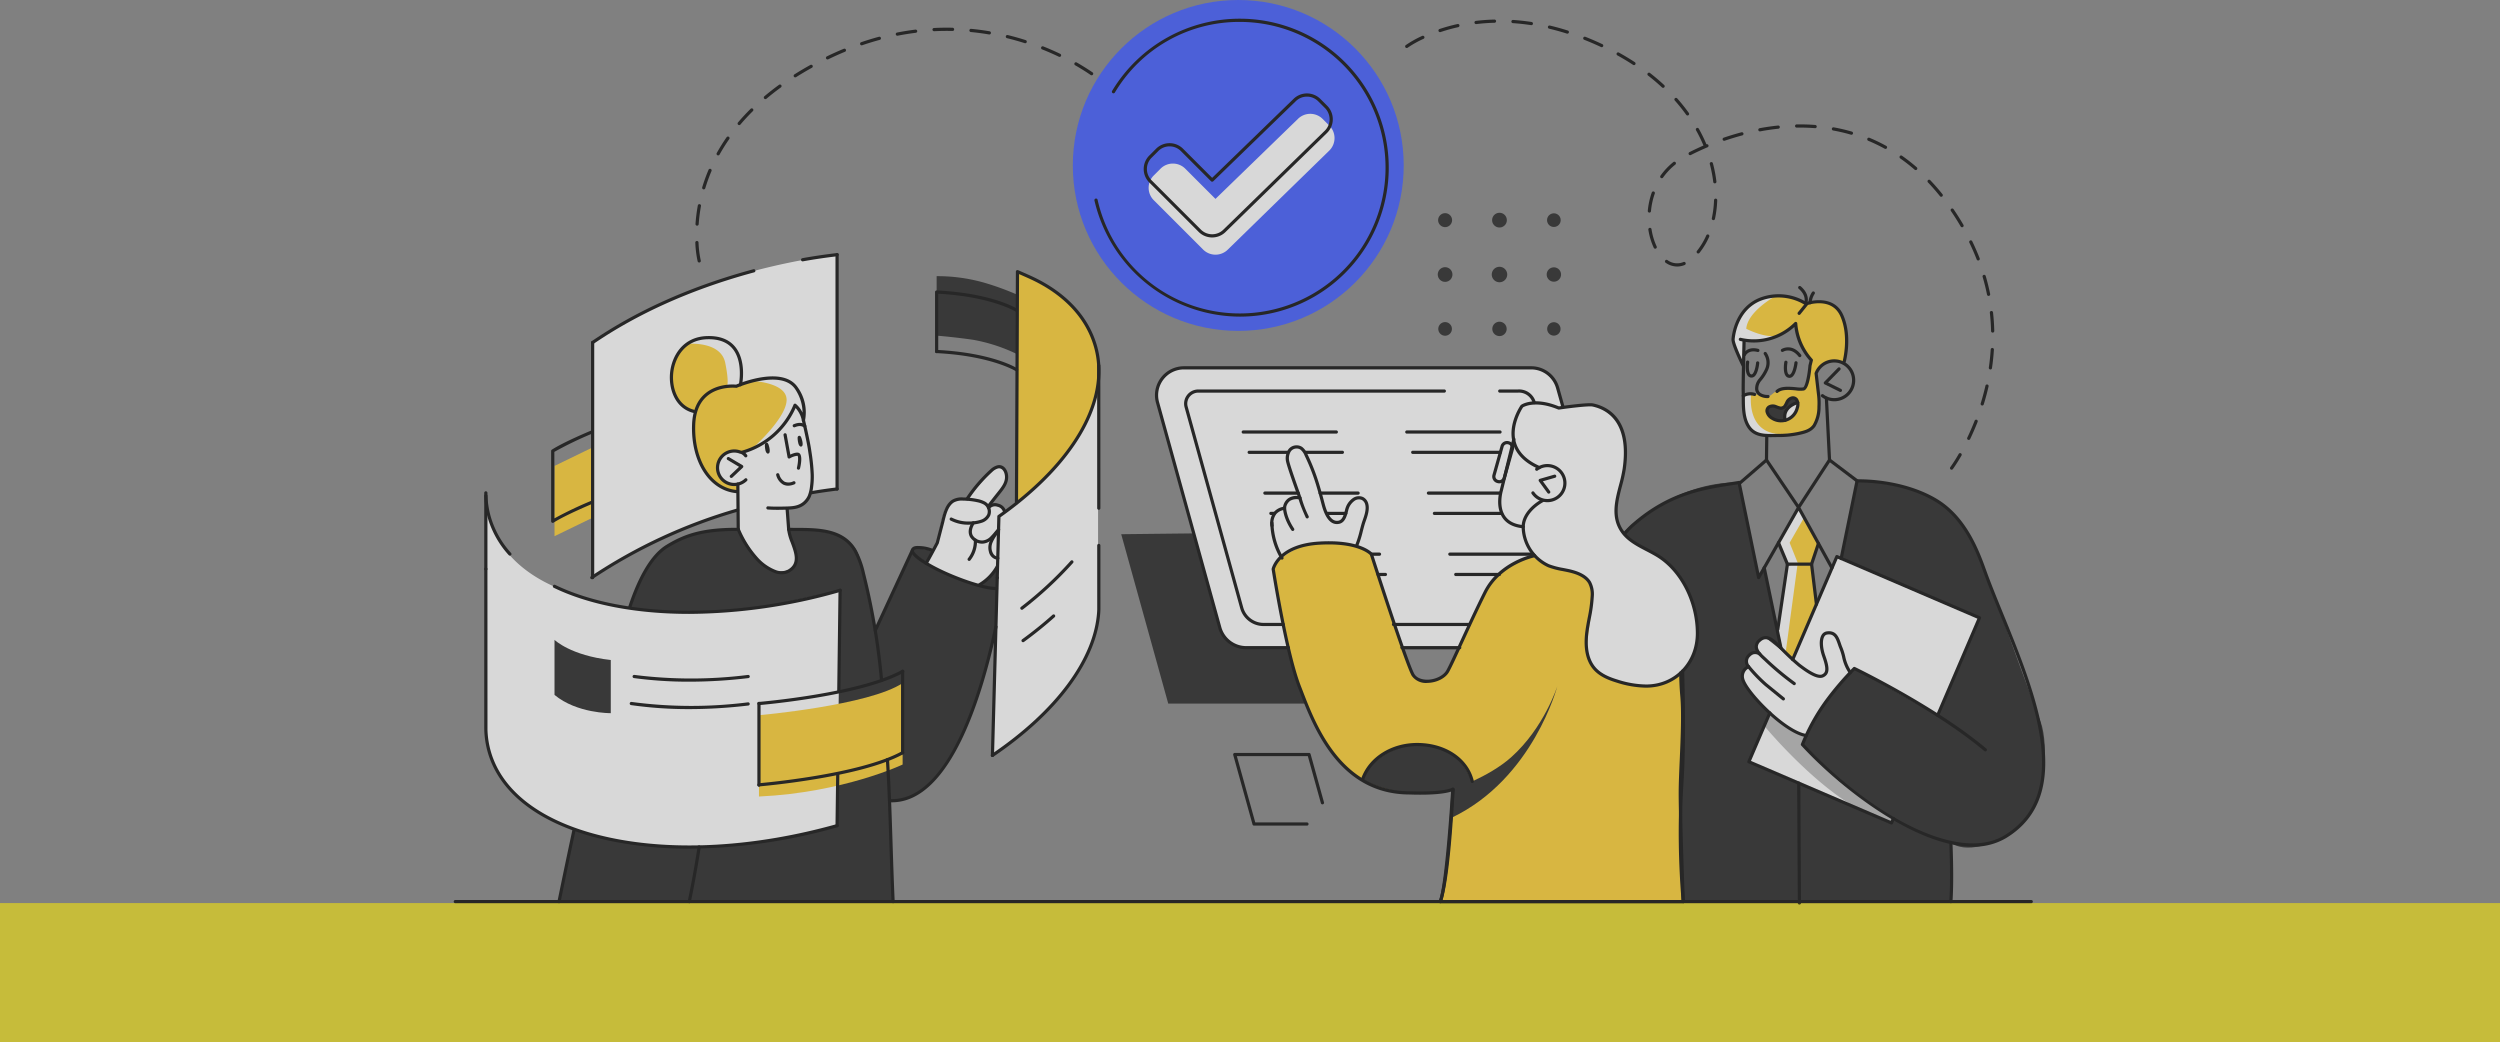 <svg xmlns="http://www.w3.org/2000/svg" width="755" height="314.727" viewBox="0 0 755 314.727">
  <rect x="0" y="0" width="755" height="314.727" fill="#808080" stroke="none"/>
  <g id="Grupo_10189" data-name="Grupo 10189" transform="translate(-583 -2188.273)">
    <rect id="Rectángulo_2146" data-name="Rectángulo 2146" width="755" height="42" transform="translate(583 2461)" fill="rgba(255,237,0,0.55)"/>
    <g id="Grupo_9759" data-name="Grupo 9759" transform="translate(-371.968 1776.062)" opacity="0.693">
      <g id="Grupo_9757" data-name="Grupo 9757" transform="translate(1091.968 412.211)">
        <path id="Trazado_18755" data-name="Trazado 18755" d="M2750.945,835.785s11.315.523,13.767-2.28,1.758-9.619,1.346-11.381a36.048,36.048,0,0,1-.48-5.383s2.963-5.6,8.249-3.106c0,0,1.56-5.938.413-10.912s-4.72-8.788-11.436-6.628l-.487-.2a18.491,18.491,0,0,0-10.094-2.222c-5.833.4-11.873,7.2-11.84,13.315,0,0,2.928,7.308,2.882,7.124s.221-7.21.221-7.21a16.508,16.508,0,0,0,7.46-.21c3.763-1.082,8.443-4.768,8.443-4.768s.48,7.915,4.725,11.04c0,0-.467,1.464-.5,1.766s-.277,6.351-1.719,6.842-6.128-.624-8.1.554-2.272,2.174-3.634,1.8a21.894,21.894,0,0,0-4.088-.771,4.025,4.025,0,0,0-2.627.824S2742.311,836.365,2750.945,835.785Z" transform="translate(-2353.997 -704.226)" fill="#ffce26"/>
        <path id="Trazado_18756" data-name="Trazado 18756" d="M2598.667,1047.365s15.092-15.595,35.094-15.137l5.849,28.74,1.682-2.957,5.032,24.119,3.577,3.573,13.335-31.076,1.3.558,4.8-23.443s11.707.53,20.035,3.924,13.93,9.435,20.229,27.28,12.9,35.577,15.206,41.693,2.706,27.043-9.9,34.044-17.249,2.266-17.249,2.266v17.861h-80.811Z" transform="translate(-2245.5 -886.526)" fill="#1a1a1a"/>
        <path id="Trazado_18757" data-name="Trazado 18757" d="M1271.038,766.866v70.99a139.265,139.265,0,0,1,39.886-19.193c23.808-7.12,33.94-7.568,33.94-7.568V740.333a193.466,193.466,0,0,0-38.845,9.12A155.212,155.212,0,0,0,1271.038,766.866Z" transform="translate(-1229.064 -663.422)" fill="#fff"/>
        <path id="Trazado_18758" data-name="Trazado 18758" d="M1359.867,1112.123s-16.165-1.769-25.539-11.236l-11.062,23.888s-3.309-15.582-4.166-19.367-.97-11.264-21.557-11.142l-16.237-.006s-19.365-.723-25.959,10.167-6.87,16.406-6.87,16.406l-16.2,63.924-4.5,21.907h100.882l-1.089-30.47s8.258.786,14.406-7.541a88.453,88.453,0,0,0,12.1-23.951c1.769-5.622,5.61-19.929,5.61-19.929Z" transform="translate(-1195.939 -934.383)" fill="#1a1a1a"/>
        <path id="Trazado_18759" data-name="Trazado 18759" d="M2119.8,898.153l-2.072-7-3.336-3.7-3.282-1.1H2004.4l-2.891.872-3.53,3.527-1.1,3.262.846,4.136,18.281,66.084,1.374,3.1,2.348,2.217,2.521,1.265,66.61-.237,42.589-25Z" transform="translate(-1784.771 -775.217)" fill="#fff"/>
        <path id="Trazado_18760" data-name="Trazado 18760" d="M2140.4,919.235l-1.939-2.378-2.675-.8-97.2.019-2.505,1.292-.936,2.881,17.3,62.315,1.774,2.344,3.489,1.64h64.986s33.642-24.936,33.642-25.211S2140.4,919.235,2140.4,919.235Z" transform="translate(-1814.065 -797.954)" fill="#fff"/>
        <path id="Trazado_18761" data-name="Trazado 18761" d="M2226.848,1115.5s-10.422,2.028-14.969,11.1-9.486,20.509-11.277,23.767-8.51,4.364-10.448,1.16-12.612-36.481-12.612-36.481-3.444-4.057-15.722-3.329-13.922,7.846-13.922,7.846,3.943,25.329,7.9,35.465,11.469,32.173,33.448,32.114c0,0,9.424.447,12.9-1.093,0,0-1.734,28.662-3.772,33.921h73.368s-.934-25.442-.9-33.163,1.189-21.049.475-29.046a81.162,81.162,0,0,1,0-14.47l-31.506-31.022Z" transform="translate(-1900.391 -947.691)" fill="#ffce26"/>
        <g id="Grupo_9620" data-name="Grupo 9620" transform="translate(296.484 63.974)">
          <g id="Grupo_9619" data-name="Grupo 9619">
            <circle id="Elipse_591" data-name="Elipse 591" cx="2.113" cy="2.113" r="2.113" transform="translate(0.428 4.132) rotate(-77.881)" fill="#1a1a1a"/>
            <path id="Trazado_18762" data-name="Trazado 18762" d="M2432.185,690.813a2.222,2.222,0,1,0-2.223-2.223A2.222,2.222,0,0,0,2432.185,690.813Z" transform="translate(-2412.823 -686.081)" fill="#1a1a1a"/>
            <path id="Trazado_18763" data-name="Trazado 18763" d="M2502.787,691.185a2.058,2.058,0,1,0-2.059-2.058A2.058,2.058,0,0,0,2502.787,691.185Z" transform="translate(-2467.002 -686.617)" fill="#1a1a1a"/>
            <circle id="Elipse_592" data-name="Elipse 592" cx="2.222" cy="2.222" r="2.222" transform="matrix(0.912, -0.41, 0.41, 0.912, 0, 17.816)" fill="#1a1a1a"/>
            <path id="Trazado_18764" data-name="Trazado 18764" d="M2431.828,760.631a2.332,2.332,0,1,0-2.332-2.332A2.332,2.332,0,0,0,2431.828,760.631Z" transform="translate(-2412.467 -739.366)" fill="#1a1a1a"/>
            <path id="Trazado_18765" data-name="Trazado 18765" d="M2502.43,761a2.168,2.168,0,1,0-2.168-2.168A2.168,2.168,0,0,0,2502.43,761Z" transform="translate(-2466.645 -739.902)" fill="#1a1a1a"/>
            <path id="Trazado_18766" data-name="Trazado 18766" d="M2362.654,831.316a2.058,2.058,0,1,0-2.058-2.058A2.059,2.059,0,0,0,2362.654,831.316Z" transform="translate(-2359.717 -793.901)" fill="#1a1a1a"/>
            <path id="Trazado_18767" data-name="Trazado 18767" d="M2432.363,831.068a2.168,2.168,0,1,0-2.168-2.168A2.168,2.168,0,0,0,2432.363,831.068Z" transform="translate(-2413.002 -793.544)" fill="#1a1a1a"/>
            <path id="Trazado_18768" data-name="Trazado 18768" d="M2502.905,831.4a2.022,2.022,0,1,0-2.022-2.022A2.022,2.022,0,0,0,2502.905,831.4Z" transform="translate(-2467.121 -794.02)" fill="#1a1a1a"/>
          </g>
        </g>
        <path id="Trazado_18769" data-name="Trazado 18769" d="M2172.016,1017.478l2.378-7.858s1.921-5.2-.77-6.061-4.325,2.14-4.827,3.759-1.131,4.315-4.416,2.948c0,0-1.8-1.276-3.115-6.86a86.454,86.454,0,0,0-4.5-12.662s-1.316-3.576-3.894-2.615-1.974,4.078-1.188,6.439,2.792,8.817,2.792,8.817-4.156-.36-4.4,3.128c0,0-3.542,1.094-3.754,3.716a24.036,24.036,0,0,0,1.678,8.8c.7,1.458,1.319,2.5,1.319,2.5a19.322,19.322,0,0,1,9.89-4.367A58.281,58.281,0,0,1,2172.016,1017.478Z" transform="translate(-1899.168 -853.009)" fill="#fff"/>
        <path id="Trazado_18770" data-name="Trazado 18770" d="M1437.355,971.8l-.166-13.652s-4.214,1.34-6.093-3.93,6.981-6.226,7.87-5.776c0,0,5.6-2.627,7.9-4.044,4.3-2.647,7.633-10.066,7.633-10.066l2.608,3.72,2.317,13.645s.787,9.071-1.273,11.234a7.827,7.827,0,0,1-6.043,2.5l.479,6.391s1.627,5.231,1.861,6.126,1.459,5.157-2.4,6.322-7.081-1.213-8.994-3.509A93.986,93.986,0,0,1,1437.355,971.8Z" transform="translate(-1351.406 -811.95)" fill="#fff"/>
        <path id="Trazado_18771" data-name="Trazado 18771" d="M1700.718,1042.8l3.261-5.529s1.877-9.936,2.674-10.675,1.655-2.881,5.944-2.776a6.374,6.374,0,0,0,.921-.628c.107-.151,7.737-8.765,7.737-8.765a3.229,3.229,0,0,1,3.013.4c1.32,1.073.963,3.194.283,4.384s-4.57,6.345-4.57,6.345,3.936.038,4.342,1.809l-1.624,1.706-.5,15.594s-3.841,4.668-5.741,5.017C1716.458,1049.687,1704.1,1046.113,1700.718,1042.8Z" transform="translate(-1558.029 -873.113)" fill="#fff"/>
        <path id="Trazado_18772" data-name="Trazado 18772" d="M1412.251,870.689a11.006,11.006,0,0,0-2.561-9.612c-3.979-4.681-16.44-.165-16.44-.165s1.774-5.48-.848-9.809-8.322-6-13.469-3.417-7.051,9.224-6.038,13.777,4.145,7.311,7.052,7.433a26.974,26.974,0,0,0,.249,12.125c1.678,6.5,5.777,11.639,12.459,12.1l-.027-2.253s-5.025.758-5.822-3.532a5.315,5.315,0,0,1,3.591-6.32,15.625,15.625,0,0,1,3.3.162,23.2,23.2,0,0,0,12.67-8.076c.811-1.085,3.63-5.8,3.63-5.8S1411.988,869.387,1412.251,870.689Z" transform="translate(-1306.845 -744.674)" fill="#ffce26"/>
        <path id="Trazado_18773" data-name="Trazado 18773" d="M2457.774,943.811s-.789-7.525,2.412-10.556c0,0,5.969-1.916,11.122.552,0,0,7.348-1.259,9.989-.958s8.772,4.237,9.6,9.346a31.882,31.882,0,0,1-.369,12.792c-.832,3.255-2.359,8.367-1.808,11.526a12.41,12.41,0,0,0,7.568,9.211c4.871,2.1,9.3,5.678,11.111,8.448s5.451,9.46,5.795,14.547-1.541,13.275-6.114,15.983a19.914,19.914,0,0,1-18.277,1.534c-7.375-2.993-8.872-6.8-9.035-9.277s2.211-14.8,1.783-17.493a8.478,8.478,0,0,0-7.449-6.584c-4.378-.525-11.07-2.076-12.283-7.863s-1.654-8.84-1.654-8.84Z" transform="translate(-2137.567 -810.581)" fill="#fff"/>
        <path id="Trazado_18774" data-name="Trazado 18774" d="M2445.312,989.436a6.837,6.837,0,0,1,4.786-.063c2.435.96,3.647,4.518,2.742,6.668a5.454,5.454,0,0,1-6.42,3.207s-5.509,3.686-5.811,7.68l-.3.415s-4.689-.37-5.883-3.474a11.466,11.466,0,0,1-.869-6.676c.318-1.53.508-3.46.508-3.46l-1.78-.371-.708-1.272,2.819-9.394.95-.913,1.692.831.49-.761S2441.078,988.723,2445.312,989.436Z" transform="translate(-2117.574 -848.278)" fill="#fff"/>
        <path id="Trazado_18775" data-name="Trazado 18775" d="M1788.115,836.13l-1.954,72.178s27.828-16.97,31.9-41.417V797.037a28.33,28.33,0,0,0-4.012-19.49c-6.133-9.8-20.328-15.342-20.328-15.342l-.305,69.7Z" transform="translate(-1623.444 -680.168)" fill="#fff"/>
        <path id="Trazado_18776" data-name="Trazado 18776" d="M1240.337,1076.65l-.909,71.087s-27.316,7.879-50.1,6.329-38.3-7.243-46.72-15.488a30.164,30.164,0,0,1-9.1-17.675l-.16-73.674s-1.86,19.761,23.388,29.433,53.562,5.956,56.149,5.69C1217.837,1081.843,1240.337,1076.65,1240.337,1076.65Z" transform="translate(-1123.628 -898.382)" fill="#fff"/>
        <path id="Trazado_18777" data-name="Trazado 18777" d="M1485.355,1301.99s33.327-2.961,43.385-9.707v24.6s-17.871,8.484-43.385,9.665Z" transform="translate(-1393.146 -1085.996)" fill="#ffce26"/>
        <path id="Trazado_18778" data-name="Trazado 18778" d="M1687.189,1123.011l1.946-3.3s-5.528-1.392-6.048-.317S1687.189,1123.011,1687.189,1123.011Z" transform="translate(-1544.5 -953.32)" fill="#1a1a1a"/>
        <path id="Trazado_18779" data-name="Trazado 18779" d="M1774.747,1145.34s-3.6,4.412-5.076,4.73a25.723,25.723,0,0,0,5.076.961Z" transform="translate(-1610.819 -973.496)" fill="#1a1a1a"/>
        <path id="Trazado_18780" data-name="Trazado 18780" d="M2817.756,1177.3l12.42-29.543-42.859-18.381-26.58,61.889,42.477,18.538,1.173-1.347s-15.7-9.47-19.372-14.127a55.642,55.642,0,0,0-8.1-8.15,51.694,51.694,0,0,1,7.674-13.481,96.118,96.118,0,0,1,8.273-9.5Z" transform="translate(-2369.582 -961.273)" fill="#fff"/>
        <path id="Trazado_18781" data-name="Trazado 18781" d="M2809.538,1077.27c-.229.168-2.075,5.622-2.075,5.622l1.418,12.133-7.411,16.763-3.275-3.352-1.161-5.566,3.023-19.489-2.794-6.606,6.023-10.672Z" transform="translate(-2397.37 -912.832)" fill="#ffce26"/>
        <path id="Trazado_18782" data-name="Trazado 18782" d="M2788.929,932s-.211-2.64,1.291-3.9a6.732,6.732,0,0,1,2.642-1.488s-.558-1.381-1.753-1.294-1.073,2.17-2.635,2.568-2.6-.735-3.769-.031-1.593.858-1.042,1.808a4.5,4.5,0,0,0,3.279,2.456C2788.565,932.245,2788.929,932,2788.929,932Z" transform="translate(-2386.952 -805.05)" fill="#1a1a1a"/>
        <circle id="Elipse_593" data-name="Elipse 593" cx="49.965" cy="49.965" r="49.965" transform="translate(186.991)" fill="#3552ff"/>
        <path id="Trazado_18783" data-name="Trazado 18783" d="M1998.475,575.438a5.286,5.286,0,0,0-7.479,0l-2.038,2.038a5.283,5.283,0,0,0,0,7.477l14.9,14.9a5.286,5.286,0,0,0,7.477,0L2042,569.931a5.29,5.29,0,0,0,0-7.477l-2.04-2.04a5.289,5.289,0,0,0-7.479,0l-24.889,24.145Z" transform="translate(-1777.519 -524.49)" fill="#fff"/>
        <path id="Trazado_18784" data-name="Trazado 18784" d="M1233.73,988.053v21.223l-11.8,5.73V993.782Z" transform="translate(-1191.466 -853.077)" fill="#ffce26"/>
        <path id="Trazado_18785" data-name="Trazado 18785" d="M1738.418,773.523V791.49a50.812,50.812,0,0,0-13.145-4.269c-6.354-.9-11-1.246-11-1.246V768.008a51.469,51.469,0,0,1,14.111,1.9A82.577,82.577,0,0,1,1738.418,773.523Z" transform="translate(-1568.407 -684.608)" fill="#1a1a1a"/>
        <path id="Trazado_18786" data-name="Trazado 18786" d="M1817.421,762.206l-.305,69.7s10.823-7.542,16.215-16.121,8.123-16.179,8.429-18.751,1.044-12.319-3.159-18.027S1832.641,769.657,1817.421,762.206Z" transform="translate(-1647.143 -680.168)" fill="#ffce26"/>
        <path id="Trazado_18787" data-name="Trazado 18787" d="M2410.121,1296.172s-7.3,27.939-31.812,39.7l.233-8.541s10.778-3.572,17.6-9.648C2406.129,1308.792,2410.121,1296.172,2410.121,1296.172Z" transform="translate(-2076.794 -1088.974)" fill="#1a1a1a"/>
        <path id="Trazado_18788" data-name="Trazado 18788" d="M2789.837,1302.792s-2.6.447-5.245.959l-4.074,9.486s14.825,17.966,29.274,25.594l8.567,3.739,1.173-1.347s-15.7-9.47-19.372-14.127a55.636,55.636,0,0,0-8.1-8.15,48.864,48.864,0,0,1,4.2-8.482Z" transform="translate(-2384.726 -1094.042)" fill="#b5b5b5"/>
        <path id="Trazado_18789" data-name="Trazado 18789" d="M2784.629,1240s-1.77-4.122-2.26-5.715-1.532-6.373-3.8-6.128-3.125,2.451-2.512,4.718,2.573,7.476.306,7.966-5.875-1.866-8.422-4.12-8.912-7.245-8.912-7.245-2.031.763-2.521,1.866a3.378,3.378,0,0,0,.408,2.6,2.553,2.553,0,0,0-2.563.582c-.909,1.105-1.281,3.026-.7,3.689,0,0-3.043,2.145-1.076,4.867a50.487,50.487,0,0,0,8.34,9.4c3.554,2.941,6.014,5.5,10.391,6.55,0,0,3.7-7.285,5.6-9.92S2784.629,1240,2784.629,1240Z" transform="translate(-2362.831 -1036.892)" fill="#fff"/>
        <path id="Trazado_18790" data-name="Trazado 18790" d="M1973.969,1099.431l7.728,27.937,1.374,3.1,3.287,2.688,1.582.794,14.3-.051,5.469,16.941h-41.435l-14.208-51.163Z" transform="translate(-1750.461 -938.348)" fill="#1a1a1a"/>
        <path id="Trazado_18791" data-name="Trazado 18791" d="M1405.138,854.282c1.379,6.894.368,7.17.368,7.17h2.849l1.177-.6c.186-.62,1.59-5.688-.867-9.745-2.622-4.328-8.322-6-13.469-3.417a9.789,9.789,0,0,0-1.321.815C1395.707,848.375,1403.932,848.25,1405.138,854.282Z" transform="translate(-1323.109 -744.674)" fill="#fff"/>
        <path id="Trazado_18792" data-name="Trazado 18792" d="M1477.477,900.537c2.126.163,10.3,1.1,10.022,5.943-.321,5.552-10.208,14.312-10.24,14.34a23.105,23.105,0,0,0,2.458-1.165,27.509,27.509,0,0,0,6.756-5.747c.811-1.085,3.63-5.8,3.63-5.8s1.987,2.083,2.25,3.386a11.006,11.006,0,0,0-2.561-9.612C1487.3,898.945,1481.478,899.623,1477.477,900.537Z" transform="translate(-1386.948 -785.475)" fill="#fff"/>
        <path id="Trazado_18793" data-name="Trazado 18793" d="M2810.165,930.86s-5.726,2.1-3.709,5.165a4.951,4.951,0,0,0,2.722-1.624A5.913,5.913,0,0,0,2810.165,930.86Z" transform="translate(-2404.255 -809.29)" fill="#fff"/>
        <path id="Trazado_18794" data-name="Trazado 18794" d="M2743.484,806.913a14.7,14.7,0,0,0,10.361-1.409c-3.512,1.124-9.479-1.982-9.479-1.982.4-4.986,7.869-9.332,8.836-9.874-.322,0-.649.015-.982.037-5.833.4-11.873,7.2-11.84,13.315,0,0,2.928,7.308,2.882,7.124S2743.484,806.913,2743.484,806.913Z" transform="translate(-2353.997 -704.24)" fill="#fff"/>
        <path id="Trazado_18795" data-name="Trazado 18795" d="M2766.031,931.75c-12.25.781-10.358-12.137-10.358-12.137s-.553.084-1.3.216a4.235,4.235,0,0,0-1.1.6s-1.129,12.389,7.5,11.809a53.15,53.15,0,0,0,8.607-.367A9.5,9.5,0,0,0,2766.031,931.75Z" transform="translate(-2363.829 -800.679)" fill="#fff"/>
        <path id="Trazado_18796" data-name="Trazado 18796" d="M2805.842,1069.3l-4.254,7.412,2.448,6.089-3.645,27.052-.924-.846-1.455-6.165,2.909-19.675-2.414-6.455,5.777-10.648Z" transform="translate(-2398.12 -912.802)" fill="#fff"/>
        <path id="Trazado_18797" data-name="Trazado 18797" d="M2295.772,1383.077s-3.385-12.166-16.253-11.569-17,10.419-17,10.419,6.382,4.256,17.229,4.249S2295.772,1383.077,2295.772,1383.077Z" transform="translate(-1988.146 -1146.635)" fill="#1a1a1a"/>
        <g id="Grupo_9627" data-name="Grupo 9627" transform="translate(142.204 140.463)">
          <g id="Grupo_9621" data-name="Grupo 9621" transform="translate(0 9.76)">
            <path id="Trazado_18798" data-name="Trazado 18798" d="M1699.132,1073.484a.475.475,0,0,1-.251-.07.484.484,0,0,1-.163-.666c.871-1.437,3.323-6.078,3.349-6.125l1.615-6.288c.067-.3.142-.617.22-.932.535-2.106,1.261-4.449,3.115-5.615a5.676,5.676,0,0,1,3.314-.683,21.9,21.9,0,0,1,4.359.48,7.974,7.974,0,0,1,2.044.673,3.428,3.428,0,0,1,1.754,4.326,4.146,4.146,0,0,1-2.458,2.151,12.388,12.388,0,0,1-3.874.6,11.635,11.635,0,0,1-5.676-1.266.485.485,0,0,1,.446-.861,10.865,10.865,0,0,0,5.208,1.157,11.473,11.473,0,0,0,3.559-.539,3.234,3.234,0,0,0,1.9-1.624,2.466,2.466,0,0,0-1.311-3.082,7.221,7.221,0,0,0-1.8-.586,21.007,21.007,0,0,0-4.165-.458,5.034,5.034,0,0,0-2.787.533c-1.553.977-2.2,3.11-2.691,5.033-.078.3-.15.614-.218.921l-1.66,6.409c-.142.3-2.531,4.818-3.417,6.279A.483.483,0,0,1,1699.132,1073.484Z" transform="translate(-1698.648 -1053.1)"/>
          </g>
          <g id="Grupo_9622" data-name="Grupo 9622" transform="translate(19.266 19.385)">
            <path id="Trazado_18799" data-name="Trazado 18799" d="M1783.7,1103.385a3.052,3.052,0,0,1-2.686-2.455,4.8,4.8,0,0,1,.288-3.289,12.423,12.423,0,0,1,2.2-3.311.485.485,0,0,1,.732.636,11.569,11.569,0,0,0-2.043,3.058,3.828,3.828,0,0,0-.254,2.616c.354,1.131.913,1.68,1.813,1.778a.485.485,0,0,1-.053.967Z" transform="translate(-1780.844 -1094.164)"/>
          </g>
          <g id="Grupo_9623" data-name="Grupo 9623" transform="translate(12.414)">
            <path id="Trazado_18800" data-name="Trazado 18800" d="M1758.609,1024.222a.484.484,0,0,1-.385-.781q1.358-1.765,2.748-3.509l.293-.368c1.369-1.713,2.661-3.331,2.1-5.492-.232-.893-.9-1.841-1.989-1.593a4.066,4.066,0,0,0-1.651.988,45.075,45.075,0,0,0-7.233,8.44.486.486,0,1,1-.8-.558,45.956,45.956,0,0,1,7.4-8.617,5,5,0,0,1,2.064-1.2c1.658-.4,2.779.874,3.146,2.295.681,2.63-.893,4.6-2.282,6.34l-.29.365c-.92,1.161-1.836,2.326-2.739,3.5A.489.489,0,0,1,1758.609,1024.222Z" transform="translate(-1751.61 -1011.461)"/>
          </g>
          <g id="Grupo_9624" data-name="Grupo 9624" transform="translate(18.853 11.497)">
            <path id="Trazado_18801" data-name="Trazado 18801" d="M1784.406,1063.524a.487.487,0,0,1-.463-.338,2.2,2.2,0,0,0-1.729-1.6,2.058,2.058,0,0,0-2.252.575.486.486,0,1,1-.8-.558,2.921,2.921,0,0,1,3.28-.959,3.162,3.162,0,0,1,2.422,2.251.487.487,0,0,1-.317.609A.471.471,0,0,1,1784.406,1063.524Z" transform="translate(-1779.08 -1060.509)"/>
          </g>
          <g id="Grupo_9625" data-name="Grupo 9625" transform="translate(13.335 16.96)">
            <path id="Trazado_18802" data-name="Trazado 18802" d="M1759.692,1090.587a4.328,4.328,0,0,1-3.741-2.011c-.492-.887-.79-2.4.577-4.536a.485.485,0,1,1,.817.524c-.878,1.375-1.066,2.6-.545,3.543a3.352,3.352,0,0,0,2.92,1.51,3.717,3.717,0,0,0,2.433-1.236,18.484,18.484,0,0,0,1.266-1.429c.24-.292.488-.592.781-.924a.485.485,0,1,1,.726.642c-.284.323-.525.616-.759.9a18.94,18.94,0,0,1-1.328,1.5,4.64,4.64,0,0,1-3.11,1.52Z" transform="translate(-1755.538 -1083.818)"/>
          </g>
          <g id="Grupo_9626" data-name="Grupo 9626" transform="translate(12.996 22.19)">
            <path id="Trazado_18803" data-name="Trazado 18803" d="M1754.577,1112.879a.485.485,0,0,1-.379-.787,8.349,8.349,0,0,0,1.782-5.432.487.487,0,0,1,.438-.529.493.493,0,0,1,.529.437,9.184,9.184,0,0,1-1.991,6.129A.483.483,0,0,1,1754.577,1112.879Z" transform="translate(-1754.092 -1106.13)"/>
          </g>
        </g>
        <g id="Grupo_9628" data-name="Grupo 9628" transform="translate(406.844 144.731)">
          <path id="Trazado_18804" data-name="Trazado 18804" d="M2879.6,1140.647c-16.991,0-39.487-17.2-51.8-30.542a.483.483,0,0,1-.1-.5,60.941,60.941,0,0,1,7.3-13.208,90.431,90.431,0,0,1,8.491-9.923.494.494,0,0,1,.546-.088c.242.117,24.347,11.738,39.66,24.62a.485.485,0,1,1-.624.742c-14.284-12.016-36.3-22.944-39.15-24.338a93.83,93.83,0,0,0-8.146,9.57,59.879,59.879,0,0,0-7.055,12.69c18.51,19.967,45.909,36.351,60.469,27.521,20.708-12.569,8.521-42.474-1.271-66.5-1.708-4.19-3.32-8.146-4.689-11.835-.145-.393-.3-.831-.474-1.306-1.975-5.492-5.652-15.714-14.346-21.013-6.143-3.746-14.8-5.894-23.744-5.894a.485.485,0,1,1,0-.969c9.119,0,17.958,2.2,24.249,6.034,8.987,5.476,12.737,15.91,14.753,21.513.17.472.327.907.472,1.3,1.362,3.673,2.973,7.623,4.677,11.805,9.931,24.369,22.291,54.7.875,67.7A19.111,19.111,0,0,1,2879.6,1140.647Z" transform="translate(-2827.67 -1029.672)"/>
        </g>
        <g id="Grupo_9633" data-name="Grupo 9633" transform="translate(388.695 190.632)">
          <g id="Grupo_9632" data-name="Grupo 9632">
            <g id="Grupo_9629" data-name="Grupo 9629" transform="translate(0 5.933)">
              <path id="Trazado_18805" data-name="Trazado 18805" d="M2770.027,1276.865c-6.811-1.049-18.405-13.168-19.607-17.267a3.615,3.615,0,0,1,1.471-4.19,2.849,2.849,0,0,1,.482-3.545,3.53,3.53,0,0,1,1.249-.887,2.947,2.947,0,0,1,2.6.343.486.486,0,0,1-.48.845,2,2,0,0,0-1.763-.287,2.586,2.586,0,0,0-.9.652,1.9,1.9,0,0,0-.108,2.719.488.488,0,0,1,.1.423.482.482,0,0,1-.276.337,2.712,2.712,0,0,0-1.447,3.319c1.122,3.833,12.448,15.6,18.75,16.575a.485.485,0,0,1-.075.965Z" transform="translate(-2750.24 -1250.807)"/>
            </g>
            <g id="Grupo_9630" data-name="Grupo 9630" transform="translate(4.225)">
              <path id="Trazado_18806" data-name="Trazado 18806" d="M2780.207,1241.8a.477.477,0,0,1-.259-.075,85.728,85.728,0,0,1-8.492-7.048c-.173-.171-.377-.358-.6-.56-1.094-1-2.592-2.377-2.6-3.963a3,3,0,0,1,1.1-2.213c2.46-2.282,4.7-.117,6.189,1.311.279.268.687.676,1.174,1.164a70.261,70.261,0,0,0,5.281,4.946c1.261.962,5.105,3.886,6.612,3.164,1.092-.519,1.428-1.513.086-5.28-.966-2.709-1.057-5.247-.238-6.622a2.142,2.142,0,0,1,1.529-1.076c2.934-.436,3.691,1.8,4.306,3.6.139.41.276.814.435,1.177a17.9,17.9,0,0,1,.859,2.708,12.505,12.505,0,0,0,1.933,4.636.485.485,0,0,1-.773.586,13.258,13.258,0,0,1-2.1-4.977,17.365,17.365,0,0,0-.809-2.563c-.17-.388-.316-.817-.466-1.255-.7-2.045-1.277-3.267-3.236-2.956a1.162,1.162,0,0,0-.845.611c-.655,1.1-.527,3.431.318,5.8,1.2,3.359,1.487,5.5-.581,6.48-1.807.854-4.867-1.168-7.62-3.271a69.933,69.933,0,0,1-5.378-5.03c-.482-.482-.885-.885-1.161-1.152-2.036-1.958-3.344-2.7-4.857-1.3a2.052,2.052,0,0,0-.787,1.5c0,1.16,1.319,2.368,2.281,3.25.228.209.441.405.622.585a86.467,86.467,0,0,0,8.327,6.917.485.485,0,0,1-.259.895Z" transform="translate(-2768.265 -1225.496)"/>
            </g>
            <g id="Grupo_9631" data-name="Grupo 9631" transform="translate(1.646 10.23)">
              <path id="Trazado_18807" data-name="Trazado 18807" d="M2768.491,1279.817a.482.482,0,0,1-.306-.108s-2.522-2.039-5.34-4.347a44.677,44.677,0,0,1-5.012-5.177.473.473,0,0,1-.515-.246.485.485,0,0,1,.2-.658c.066-.034.129-.068.173-.089a.611.611,0,0,1,.664.1,46.715,46.715,0,0,0,5.107,5.319c2.815,2.307,5.336,4.344,5.338,4.344a.487.487,0,0,1,.072.683A.481.481,0,0,1,2768.491,1279.817Z" transform="translate(-2757.26 -1269.138)"/>
            </g>
          </g>
        </g>
        <g id="Grupo_9634" data-name="Grupo 9634" transform="translate(138.062 164.884)">
          <path id="Trazado_18808" data-name="Trazado 18808" d="M1706.842,1128.991c-2.678,0-7.375-1.275-12.887-3.494-4.9-1.973-13.9-6.36-12.9-8.84.43-1.071,1.7-1.032,2.465-.995a11.425,11.425,0,0,1,4.037.833.485.485,0,1,1-.375.895,10.374,10.374,0,0,0-3.643-.756c-.771-.034-1.42-.018-1.584.385-.3.759,3.783,4.121,12.366,7.578,5.322,2.143,10,3.423,12.525,3.425a.485.485,0,1,1,0,.97Z" transform="translate(-1680.975 -1115.649)"/>
        </g>
        <g id="Grupo_9639" data-name="Grupo 9639" transform="translate(246.623 134.489)">
          <g id="Grupo_9635" data-name="Grupo 9635" transform="translate(0.01)">
            <path id="Trazado_18809" data-name="Trazado 18809" d="M2170.265,1016.7a.506.506,0,0,1-.211-.047.487.487,0,0,1-.227-.648,30.5,30.5,0,0,0,1.361-4.365c.293-1.112.569-2.161.825-2.876.56-1.573,1.234-3.47.8-4.966a2.13,2.13,0,0,0-1.035-1.329,2.252,2.252,0,0,0-2.12.24,4.992,4.992,0,0,0-1.6,1.875,6.763,6.763,0,0,0-.419,1.3c-.373,1.425-.884,3.375-2.581,3.782-2.441.568-4.267-1.4-5.427-5.878-.488-1.88-.918-3.44-1.358-4.912a61.141,61.141,0,0,0-3.576-9.442l-.151-.315a4.523,4.523,0,0,0-1.261-1.827,1.929,1.929,0,0,0-1.271-.341,2.1,2.1,0,0,0-1.643.86,3.943,3.943,0,0,0-.435,3.149c.6,2.38,3.606,10.653,3.635,10.736a.482.482,0,0,1-.1.491.5.5,0,0,1-.479.146,4,4,0,0,0-2.824.4,3.166,3.166,0,0,0-1.25,2.321.485.485,0,0,1-.448.416,3.98,3.98,0,0,0-2.507,1.283,4.412,4.412,0,0,0-.792,3.407.483.483,0,0,1-.43.533.472.472,0,0,1-.533-.43,5.315,5.315,0,0,1,1.02-4.143,4.827,4.827,0,0,1,2.79-1.564,3.93,3.93,0,0,1,1.613-2.633,4.414,4.414,0,0,1,2.75-.655c-.767-2.125-2.887-8.054-3.392-10.079a4.862,4.862,0,0,1,.594-3.955,3.071,3.071,0,0,1,2.363-1.258,3,3,0,0,1,1.906.529,5.323,5.323,0,0,1,1.564,2.192l.148.307a62.167,62.167,0,0,1,3.632,9.59c.443,1.483.878,3.054,1.367,4.946,1.006,3.874,2.437,5.6,4.263,5.177,1.13-.27,1.539-1.83,1.867-3.083a7.049,7.049,0,0,1,.51-1.521,5.9,5.9,0,0,1,1.92-2.221,3.189,3.189,0,0,1,3.071-.295,3.073,3.073,0,0,1,1.54,1.93c.522,1.8-.243,3.947-.8,5.515-.259.725-.53,1.755-.817,2.845a30.333,30.333,0,0,1-1.423,4.539A.487.487,0,0,1,2170.265,1016.7Z" transform="translate(-2144.167 -985.977)"/>
          </g>
          <g id="Grupo_9636" data-name="Grupo 9636" transform="translate(3.828 18.371)">
            <path id="Trazado_18810" data-name="Trazado 18810" d="M2163.41,1071.854a.482.482,0,0,1-.4-.217c-2.582-3.9-2.552-6.692-2.549-6.809a.5.5,0,0,1,.494-.474.487.487,0,0,1,.476.494c0,.025-.011,2.631,2.386,6.252a.485.485,0,0,1-.4.753Z" transform="translate(-2160.458 -1064.354)"/>
          </g>
          <g id="Grupo_9637" data-name="Grupo 9637" transform="translate(8.477 15.399)">
            <path id="Trazado_18811" data-name="Trazado 18811" d="M2182.958,1058.355a.484.484,0,0,1-.443-.287c-2-4.46-2.213-5.783-2.221-5.838a.486.486,0,0,1,.96-.145,30.292,30.292,0,0,0,2.146,5.587.486.486,0,0,1-.245.641A.5.5,0,0,1,2182.958,1058.355Z" transform="translate(-2180.289 -1051.674)"/>
          </g>
          <g id="Grupo_9638" data-name="Grupo 9638" transform="translate(0 22.972)">
            <path id="Trazado_18812" data-name="Trazado 18812" d="M2147.658,1095.535a.484.484,0,0,1-.408-.223,21.9,21.9,0,0,1-3.124-10.84c0-.268.226-.535.488-.482a.484.484,0,0,1,.482.488,21.32,21.32,0,0,0,2.971,10.31.485.485,0,0,1-.408.747Z" transform="translate(-2144.125 -1083.983)"/>
          </g>
        </g>
        <g id="Grupo_9643" data-name="Grupo 9643" transform="translate(396.154 119.667)">
          <g id="Grupo_9641" data-name="Grupo 9641">
            <g id="Grupo_9640" data-name="Grupo 9640">
              <path id="Trazado_18813" data-name="Trazado 18813" d="M2786.779,930.635a5.45,5.45,0,0,1-2.876-.818,3.561,3.561,0,0,1-1.832-2.415,1.891,1.891,0,0,1,.736-1.76,2.738,2.738,0,0,1,2.637-.182c1.214.488,1.351.433,1.66.316s.446-.176,1-1.362a2.741,2.741,0,0,1,2.059-1.66,1.878,1.878,0,0,1,1.735.789,3.392,3.392,0,0,1,.24,2.888,5.484,5.484,0,0,1-5.361,4.2Zm-3.741-3.32a2.7,2.7,0,0,0,1.375,1.677,4.544,4.544,0,0,0,4.089.341,4.682,4.682,0,0,0,2.7-3.16,2.574,2.574,0,0,0-.073-2.039.93.93,0,0,0-.862-.416,1.808,1.808,0,0,0-1.286,1.107c-.658,1.4-.94,1.624-1.525,1.854s-.941.26-2.38-.32a1.793,1.793,0,0,0-1.695.062.929.929,0,0,0-.348.893Z" transform="translate(-2782.062 -922.742)"/>
            </g>
          </g>
          <g id="Grupo_9642" data-name="Grupo 9642" transform="translate(5.34 1.416)">
            <path id="Trazado_18814" data-name="Trazado 18814" d="M2805.474,935.1a.487.487,0,0,1-.471-.365c-.915-3.61,2.3-5.464,4.134-5.939a.481.481,0,0,1,.591.346.487.487,0,0,1-.346.592c-.178.047-4.344,1.188-3.437,4.761a.488.488,0,0,1-.351.591A.533.533,0,0,1,2805.474,935.1Z" transform="translate(-2804.843 -928.783)"/>
          </g>
        </g>
        <g id="Grupo_9644" data-name="Grupo 9644" transform="translate(390.188 108.871)">
          <path id="Trazado_18815" data-name="Trazado 18815" d="M2758.374,881.852a1.532,1.532,0,0,1-.2-.016c-2.042-.3-1.517-4.288-1.45-4.741a.492.492,0,0,1,.55-.409.485.485,0,0,1,.41.55c-.2,1.4-.145,3.525.633,3.64a.387.387,0,0,0,.327-.1c.633-.5,1.017-2.352,1.11-3.4a.471.471,0,0,1,.525-.44.484.484,0,0,1,.441.526c-.028.32-.31,3.16-1.476,4.08A1.392,1.392,0,0,1,2758.374,881.852Z" transform="translate(-2756.612 -876.681)"/>
        </g>
        <g id="Grupo_9645" data-name="Grupo 9645" transform="translate(401.713 108.923)">
          <path id="Trazado_18816" data-name="Trazado 18816" d="M2807.494,882.1a1.437,1.437,0,0,1-.229-.019c-2.036-.352-1.414-4.323-1.336-4.774a.479.479,0,0,1,.561-.4.485.485,0,0,1,.4.56c-.239,1.394-.231,3.521.544,3.653a.371.371,0,0,0,.313-.089c.661-.494,1.1-2.428,1.231-3.53a.471.471,0,0,1,.536-.427.484.484,0,0,1,.427.536c-.037.335-.407,3.293-1.613,4.2A1.366,1.366,0,0,1,2807.494,882.1Z" transform="translate(-2805.78 -876.904)"/>
        </g>
        <g id="Grupo_9646" data-name="Grupo 9646" transform="translate(94.43 126.436)">
          <path id="Trazado_18817" data-name="Trazado 18817" d="M1498.173,979.158c-.906,0-1.9-.022-2.893-.094a.485.485,0,0,1-.449-.518.477.477,0,0,1,.518-.449c1.592.114,3.2.1,4.423.07l.507-.009c2.194-.041,4.266-.078,5.853-1.573a5.454,5.454,0,0,0,1.215-1.7,10.365,10.365,0,0,0,.674-2.853,21.857,21.857,0,0,0,.179-3.617,58.121,58.121,0,0,0-.708-6.722l-.076-.53c-.386-2.684-1.837-8.882-1.852-8.945a.485.485,0,1,1,.945-.221c.06.256,1.476,6.3,1.867,9.029l.077.528a58.932,58.932,0,0,1,.717,6.836,22.9,22.9,0,0,1-.186,3.775,11.289,11.289,0,0,1-.754,3.121,6.453,6.453,0,0,1-1.432,2.008c-1.859,1.751-4.219,1.793-6.5,1.835l-.5.009C1499.306,979.149,1498.758,979.158,1498.173,979.158Z" transform="translate(-1494.83 -951.621)"/>
        </g>
        <path id="Trazado_18818" data-name="Trazado 18818" d="M1493.336,982.616c.376-.11.655.022.943,1.392.321,1.527-.044,1.851-.392,1.882s-.756-.4-.881-1.506S1492.843,982.76,1493.336,982.616Z" transform="translate(-1398.942 -848.892)"/>
        <path id="Trazado_18819" data-name="Trazado 18819" d="M1535.494,973.666c.373-.123.656,0,.99,1.359.373,1.516.019,1.851-.328,1.894s-.77-.375-.932-1.475S1535.006,973.827,1535.494,973.666Z" transform="translate(-1431.237 -842.035)"/>
        <g id="Grupo_9647" data-name="Grupo 9647" transform="translate(102.36 127.704)">
          <path id="Trazado_18820" data-name="Trazado 18820" d="M1532.335,958.485a.481.481,0,0,1-.266-.08c-.55-.365-1.214-.67-2.741-.05a.486.486,0,0,1-.363-.9c1.871-.756,2.855-.375,3.639.14a.485.485,0,0,1-.268.89Z" transform="translate(-1528.661 -957.029)"/>
        </g>
        <g id="Grupo_9648" data-name="Grupo 9648" transform="translate(79.206 135.718)">
          <path id="Trazado_18821" data-name="Trazado 18821" d="M1435.41,1002.3a5.542,5.542,0,1,1,1.987-10.722,2.973,2.973,0,0,1,1.865,1.253.485.485,0,1,1-.748.617c-.713-.865-1.223-.905-1.229-.905a.657.657,0,0,1-.173-.034,4.571,4.571,0,1,0,1.443,7.576.485.485,0,1,1,.666.7,5.527,5.527,0,0,1-2.622,1.381A5.606,5.606,0,0,1,1435.41,1002.3Z" transform="translate(-1429.88 -991.217)"/>
        </g>
        <g id="Grupo_9649" data-name="Grupo 9649" transform="translate(82.476 138.009)">
          <path id="Trazado_18822" data-name="Trazado 18822" d="M1445.212,1007.324a.485.485,0,0,1-.333-.837l2.666-2.521-3.476-2.072a.485.485,0,1,1,.5-.832l4.027,2.4a.484.484,0,0,1,.086.769l-3.132,2.962A.485.485,0,0,1,1445.212,1007.324Z" transform="translate(-1443.83 -1000.992)"/>
        </g>
        <g id="Grupo_9650" data-name="Grupo 9650" transform="translate(85.463 153.434)">
          <path id="Trazado_18823" data-name="Trazado 18823" d="M1470.194,1086.815a6.354,6.354,0,0,1-2-.335,15.122,15.122,0,0,1-6.106-4.309,31.53,31.53,0,0,1-5.25-8.252l-.224-.511a.485.485,0,0,1,.893-.38l.216.5a30.62,30.62,0,0,0,5.084,8,14.192,14.192,0,0,0,5.69,4.036,4.392,4.392,0,0,0,3.6-.19c3.131-1.836,2.012-4.878.826-8.1a15.845,15.845,0,0,1-1.112-3.99l-.48-6.408.968-.072.48,6.41a15.182,15.182,0,0,0,1.055,3.725c1.151,3.129,2.584,7.023-1.246,9.267A4.7,4.7,0,0,1,1470.194,1086.815Z" transform="translate(-1456.577 -1066.801)"/>
        </g>
        <g id="Grupo_9651" data-name="Grupo 9651" transform="translate(85.337 145.715)">
          <path id="Trazado_18824" data-name="Trazado 18824" d="M1456.649,1048.488a.484.484,0,0,1-.485-.48l-.127-13.651a.478.478,0,0,1,.485-.49.484.484,0,0,1,.485.48l.127,13.651a.483.483,0,0,1-.48.489Z" transform="translate(-1456.037 -1033.868)"/>
        </g>
        <g id="Grupo_9652" data-name="Grupo 9652" transform="translate(130.524 228.929)">
          <path id="Trazado_18825" data-name="Trazado 18825" d="M1651.008,1432.719a.485.485,0,0,1-.485-.463c-.268-5.881-.454-11.724-.635-17.375-.264-8.271-.537-16.824-1.069-25.487a.486.486,0,0,1,.454-.514.493.493,0,0,1,.514.455c.533,8.677.807,17.238,1.071,25.517.181,5.646.367,11.485.635,17.361a.485.485,0,0,1-.463.506Z" transform="translate(-1648.817 -1388.88)"/>
        </g>
        <g id="Grupo_9653" data-name="Grupo 9653" transform="translate(100.699 159.394)">
          <path id="Trazado_18826" data-name="Trazado 18826" d="M1550.115,1138.826a.485.485,0,0,1-.482-.438,209.3,209.3,0,0,0-5.473-32.238,26.364,26.364,0,0,0-2.48-6.811c-3.532-6.07-10.908-6.1-17.415-6.125-.752,0-1.492-.006-2.212-.019a.485.485,0,0,1,.008-.969c.724.012,1.459.014,2.207.017,6.768.026,14.438.058,18.25,6.606a27.2,27.2,0,0,1,2.582,7.06,210.308,210.308,0,0,1,5.5,32.385.486.486,0,0,1-.437.53C1550.146,1138.826,1550.13,1138.826,1550.115,1138.826Z" transform="translate(-1521.576 -1092.226)"/>
        </g>
        <g id="Grupo_9654" data-name="Grupo 9654" transform="translate(99.612 130.835)">
          <path id="Trazado_18827" data-name="Trazado 18827" d="M1521.47,981.408a.434.434,0,0,1-.11-.012.485.485,0,0,1-.362-.583c.38-1.632.466-3.387.175-3.612a5.515,5.515,0,0,0-2.305.781.493.493,0,0,1-.438.006.488.488,0,0,1-.264-.349l-1.216-6.678a.485.485,0,0,1,.39-.564.479.479,0,0,1,.564.39l1.1,6.047c.945-.44,2.175-.853,2.761-.4.956.739.442,3.462.176,4.6A.485.485,0,0,1,1521.47,981.408Z" transform="translate(-1516.94 -970.387)"/>
        </g>
        <g id="Grupo_9655" data-name="Grupo 9655" transform="translate(52.694 159.394)">
          <path id="Trazado_18828" data-name="Trazado 18828" d="M1317.26,1116.717a.477.477,0,0,1-.153-.025.485.485,0,0,1-.308-.612c3.212-9.7,7.089-15.992,11.523-18.7,5.224-3.185,10.581-5.158,21.127-5.158a.485.485,0,1,1,0,.969c-10.32,0-15.541,1.92-20.622,5.018-4.232,2.579-7.969,8.692-11.107,18.172A.485.485,0,0,1,1317.26,1116.717Z" transform="translate(-1316.775 -1092.226)"/>
        </g>
        <g id="Grupo_9656" data-name="Grupo 9656" transform="translate(31.347 250.294)">
          <path id="Trazado_18829" data-name="Trazado 18829" d="M1226.187,1502.5a.536.536,0,0,1-.1-.009.486.486,0,0,1-.378-.572c1.522-7.442,3.038-14.678,4.5-21.509a.485.485,0,0,1,.949.2c-1.466,6.829-2.981,14.062-4.5,21.5A.485.485,0,0,1,1226.187,1502.5Z" transform="translate(-1225.701 -1480.03)"/>
        </g>
        <g id="Grupo_9657" data-name="Grupo 9657" transform="translate(70.677 255.308)">
          <path id="Trazado_18830" data-name="Trazado 18830" d="M1393.981,1518.881a.557.557,0,0,1-.1-.009.486.486,0,0,1-.376-.574c1.1-5.275,2.048-10.508,2.987-16.466a.485.485,0,0,1,.959.15c-.942,5.977-1.894,11.224-3,16.513A.485.485,0,0,1,1393.981,1518.881Z" transform="translate(-1393.495 -1501.422)"/>
        </g>
        <g id="Grupo_9658" data-name="Grupo 9658" transform="translate(71.979 113.663)">
          <path id="Trazado_18831" data-name="Trazado 18831" d="M1412.44,932.4c-8.189-.781-13.792-9.512-13.368-20.764.154-4.075,1.463-7.194,3.892-9.272,3.634-3.108,8.515-2.826,9.4-2.748,1.466-.619,14.32-5.792,18.688.9a12.942,12.942,0,0,1,2.122,10,.45.45,0,0,1-.487.354.485.485,0,0,1-.456-.393,7.848,7.848,0,0,0-1.889-3.786,24.945,24.945,0,0,1-15.867,13.779.485.485,0,1,1-.257-.935,23.912,23.912,0,0,0,15.49-13.849.489.489,0,0,1,.321-.306.479.479,0,0,1,.435.084,7.856,7.856,0,0,1,1.988,2.623,13.055,13.055,0,0,0-2.212-7.044c-4.09-6.262-17.472-.546-17.607-.488a.531.531,0,0,1-.25.037c-.055-.008-5.2-.569-8.793,2.514-2.211,1.894-3.4,4.776-3.547,8.566-.4,10.72,4.829,19.03,12.443,19.758a.485.485,0,0,1-.045.968Z" transform="translate(-1399.05 -897.125)"/>
        </g>
        <g id="Grupo_9659" data-name="Grupo 9659" transform="translate(353.447 145.217)">
          <path id="Trazado_18832" data-name="Trazado 18832" d="M2600.348,1047.85a.484.484,0,0,1-.377-.79,19.889,19.889,0,0,1,2.726-2.736c10.8-9.283,20.813-10.843,29.651-12.218.759-.119,1.509-.235,2.251-.356a.485.485,0,1,1,.156.957c-.743.122-1.5.238-2.257.357-8.709,1.356-18.581,2.892-29.167,12a18.993,18.993,0,0,0-2.6,2.611A.485.485,0,0,1,2600.348,1047.85Z" transform="translate(-2599.863 -1031.744)"/>
        </g>
        <g id="Grupo_9660" data-name="Grupo 9660" transform="translate(387.775 138.437)">
          <path id="Trazado_18833" data-name="Trazado 18833" d="M2752.649,1039.311a.506.506,0,0,1-.475-.387l-5.849-28.407a.482.482,0,0,1,.157-.464l8.218-7.113a.5.5,0,0,1,.382-.115.487.487,0,0,1,.338.21l9.277,13.732,8.949-13.726a.484.484,0,0,1,.7-.121l8.324,6.293a.485.485,0,0,1,.183.483l-4.8,23.443a.485.485,0,1,1-.951-.193l4.74-23.144-7.666-5.8-8.9,13.659,9.914,17.97a.484.484,0,0,1-.848.468l-9.638-17.465-11.629,20.429A.483.483,0,0,1,2752.649,1039.311Zm-5.316-28.711,5.531,26.866,11.27-19.8-9.213-13.635Z" transform="translate(-2746.315 -1002.82)"/>
        </g>
        <g id="Grupo_9661" data-name="Grupo 9661" transform="translate(399.62 163.423)">
          <path id="Trazado_18834" data-name="Trazado 18834" d="M2800.032,1116.855a.482.482,0,0,1-.447-.3l-2.7-6.469a.485.485,0,0,1,.9-.374l2.573,6.17,6.619-.014,1.964-5.891a.485.485,0,0,1,.92.306l-2.075,6.223a.484.484,0,0,1-.458.332l-7.291.016Z" transform="translate(-2796.849 -1109.414)"/>
        </g>
        <g id="Grupo_9662" data-name="Grupo 9662" transform="translate(414.09 119.791)">
          <path id="Trazado_18835" data-name="Trazado 18835" d="M2860.005,942.888a.486.486,0,0,1-.485-.46l-.938-18.647a.487.487,0,0,1,.46-.51.492.492,0,0,1,.51.46l.938,18.647a.487.487,0,0,1-.46.51Z" transform="translate(-2858.582 -923.272)"/>
        </g>
        <g id="Grupo_9663" data-name="Grupo 9663" transform="translate(395.994 131.056)">
          <path id="Trazado_18836" data-name="Trazado 18836" d="M2781.864,979.68a.485.485,0,0,1-.485-.491l.09-7.383a.485.485,0,0,1,.97.012l-.09,7.383A.485.485,0,0,1,2781.864,979.68Z" transform="translate(-2781.38 -971.328)"/>
        </g>
        <g id="Grupo_9664" data-name="Grupo 9664" transform="translate(399.407 169.895)">
          <path id="Trazado_18837" data-name="Trazado 18837" d="M2796.427,1157.656a.5.5,0,0,1-.48-.557l2.91-19.66a.486.486,0,1,1,.96.143l-2.91,19.66A.486.486,0,0,1,2796.427,1157.656Z" transform="translate(-2795.942 -1137.028)"/>
        </g>
        <g id="Grupo_9665" data-name="Grupo 9665" transform="translate(409.608 169.88)">
          <path id="Trazado_18838" data-name="Trazado 18838" d="M2841.42,1150.046a.485.485,0,0,1-.481-.426l-1.473-12.114a.485.485,0,1,1,.963-.118l1.473,12.114a.486.486,0,0,1-.422.541Z" transform="translate(-2839.462 -1136.965)"/>
        </g>
        <g id="Grupo_9666" data-name="Grupo 9666" transform="translate(395.306 171.002)">
          <path id="Trazado_18839" data-name="Trazado 18839" d="M2783.962,1166.835a.486.486,0,0,1-.476-.385l-5.033-24.118a.486.486,0,1,1,.951-.2l5.034,24.118a.486.486,0,0,1-.376.575A.541.541,0,0,1,2783.962,1166.835Z" transform="translate(-2778.443 -1141.748)"/>
        </g>
        <g id="Grupo_9667" data-name="Grupo 9667" transform="translate(405.738 236.026)">
          <path id="Trazado_18840" data-name="Trazado 18840" d="M2823.637,1456.312a.485.485,0,0,1-.485-.482l-.2-36.184a.49.49,0,0,1,.485-.488.485.485,0,0,1,.485.482l.2,36.184a.485.485,0,0,1-.482.488Z" transform="translate(-2822.951 -1419.159)"/>
        </g>
        <g id="Grupo_9668" data-name="Grupo 9668" transform="translate(297.49 237.878)">
          <path id="Trazado_18841" data-name="Trazado 18841" d="M2361.624,1461.949a.484.484,0,0,1-.459-.639c2.218-6.614,3.249-23.761,3.8-32.974l.048-.822a.47.47,0,0,1,.514-.455.488.488,0,0,1,.455.515l-.05.82c-.556,9.258-1.592,26.489-3.85,33.225A.485.485,0,0,1,2361.624,1461.949Z" transform="translate(-2361.139 -1427.059)"/>
        </g>
        <g id="Grupo_9669" data-name="Grupo 9669" transform="translate(97.395 142.9)">
          <path id="Trazado_18842" data-name="Trazado 18842" d="M1511.093,1025.643a3.307,3.307,0,0,1-1.525-.359,4.579,4.579,0,0,1-2.078-2.837.486.486,0,0,1,.364-.58.491.491,0,0,1,.582.363,3.65,3.65,0,0,0,1.582,2.193,3.09,3.09,0,0,0,2.645-.111.485.485,0,0,1,.375.895A5.064,5.064,0,0,1,1511.093,1025.643Z" transform="translate(-1507.478 -1021.858)"/>
        </g>
        <g id="Grupo_9670" data-name="Grupo 9670" transform="translate(388.958 102.66)">
          <path id="Trazado_18843" data-name="Trazado 18843" d="M2760.106,879.552c-2.6,0-5.3-.31-6.977-2.862-1.715-2.613-1.726-6.019-1.735-9.024,0-.658,0-1.3-.023-1.925-.064-2.047.243-14.552.256-15.083a.485.485,0,0,1,.97.023c0,.13-.318,13.009-.256,15.028.021.631.022,1.286.023,1.953.011,3.01.02,6.123,1.576,8.494,1.653,2.519,4.579,2.46,7.4,2.408.362-.008.72-.014,1.073-.016a28.093,28.093,0,0,0,6.142-.611c1.655-.372,3.367-.758,4.335-2.19a10.6,10.6,0,0,0,1.366-5.372,21.138,21.138,0,0,0-.08-3.28c-.323-2.644-.782-6.745-.782-6.745a.47.47,0,0,1,.028-.227,6.37,6.37,0,0,1,1.9-2.649,6.343,6.343,0,0,1,8.926.875,6.342,6.342,0,0,1-8.758,9.06.486.486,0,0,1,.593-.77,5.369,5.369,0,1,0-1.715-6.277c.078.692.479,4.245.769,6.624a22.192,22.192,0,0,1,.086,3.434,11.482,11.482,0,0,1-1.531,5.871c-1.183,1.75-3.171,2.2-4.926,2.6a29.019,29.019,0,0,1-6.349.633c-.349,0-.7.009-1.06.016C2760.948,879.543,2760.527,879.552,2760.106,879.552Z" transform="translate(-2751.362 -850.185)"/>
        </g>
        <g id="Grupo_9671" data-name="Grupo 9671" transform="translate(389.326 105.159)">
          <path id="Trazado_18844" data-name="Trazado 18844" d="M2753.419,863.287a.475.475,0,0,1-.2-.046.484.484,0,0,1-.235-.644c.011-.024,1.191-2.447,4.625-1.552a.484.484,0,0,1,.346.592.479.479,0,0,1-.593.347c-2.659-.695-3.49,1-3.5,1.022A.484.484,0,0,1,2753.419,863.287Z" transform="translate(-2752.934 -860.847)"/>
        </g>
        <g id="Grupo_9672" data-name="Grupo 9672" transform="translate(400.806 104.892)">
          <path id="Trazado_18845" data-name="Trazado 18845" d="M2807.638,862.686a.484.484,0,0,1-.382-.185c-2.251-2.878-4.507-1.524-4.6-1.464a.488.488,0,0,1-.667-.152.482.482,0,0,1,.146-.666c.031-.018,3.075-1.907,5.886,1.683a.485.485,0,0,1-.382.784Z" transform="translate(-2801.911 -859.706)"/>
        </g>
        <g id="Grupo_9673" data-name="Grupo 9673" transform="translate(413.767 110.931)">
          <path id="Trazado_18846" data-name="Trazado 18846" d="M2862.24,892.922a.479.479,0,0,1-.215-.05l-4.55-2.251a.485.485,0,0,1-.131-.775l4.137-4.227a.484.484,0,1,1,.692.678l-3.669,3.75,3.952,1.955a.485.485,0,0,1-.215.92Z" transform="translate(-2857.204 -885.473)"/>
        </g>
        <g id="Grupo_9674" data-name="Grupo 9674" transform="translate(405.858 91.183)">
          <path id="Trazado_18847" data-name="Trazado 18847" d="M2823.948,805.146a.484.484,0,0,1-.377-.789l2.38-2.957a.484.484,0,1,1,.754.608l-2.38,2.957A.481.481,0,0,1,2823.948,805.146Z" transform="translate(-2823.463 -801.22)"/>
        </g>
        <g id="Grupo_9675" data-name="Grupo 9675" transform="translate(388.107 97.21)">
          <path id="Trazado_18848" data-name="Trazado 18848" d="M2759.295,848.422a.485.485,0,0,1-.335-.836c1.415-1.353,4-1.115,6.092-.921a8.772,8.772,0,0,0,2.117.058c.561-.146,1.323-3.316,1.6-6.648l.355-1.447a18.862,18.862,0,0,1-4.592-10.156,18.322,18.322,0,0,1-16.422,4.211.485.485,0,0,1-.362-.583.479.479,0,0,1,.583-.362,17.336,17.336,0,0,0,16.229-4.641.485.485,0,0,1,.848.306,18.2,18.2,0,0,0,4.6,10.75.486.486,0,0,1,.118.452l-.407,1.627c-.162,2.043-.74,7.019-2.307,7.429a8.376,8.376,0,0,1-2.454-.031c-1.785-.164-4.234-.391-5.331.658A.48.48,0,0,1,2759.295,848.422Z" transform="translate(-2747.734 -826.935)"/>
        </g>
        <g id="Grupo_9676" data-name="Grupo 9676" transform="translate(389.002 118.439)">
          <path id="Trazado_18849" data-name="Trazado 18849" d="M2752.035,919.067a.485.485,0,0,1-.262-.893,4.606,4.606,0,0,1,3.812-.449.485.485,0,0,1-.329.913,3.682,3.682,0,0,0-2.959.352A.485.485,0,0,1,2752.035,919.067Z" transform="translate(-2751.55 -917.501)"/>
        </g>
        <g id="Grupo_9677" data-name="Grupo 9677" transform="translate(0 271.798)">
          <path id="Trazado_18850" data-name="Trazado 18850" d="M1568.379,1572.741H1092.453a.485.485,0,0,1,0-.969h475.926a.485.485,0,1,1,0,.969Z" transform="translate(-1091.968 -1571.772)"/>
        </g>
        <g id="Grupo_9678" data-name="Grupo 9678" transform="translate(325.479 140.122)">
          <path id="Trazado_18851" data-name="Trazado 18851" d="M2485.39,1021.558a5.8,5.8,0,0,1-4.759-2.505.486.486,0,1,1,.8-.549,4.8,4.8,0,1,0,1.038-6.535.485.485,0,1,1-.589-.77,5.77,5.77,0,1,1,3.509,10.359Z" transform="translate(-2480.546 -1010.009)"/>
        </g>
        <g id="Grupo_9679" data-name="Grupo 9679" transform="translate(327.664 143.329)">
          <path id="Trazado_18852" data-name="Trazado 18852" d="M2492.919,1029.445a.483.483,0,0,1-.393-.2l-2.567-3.523a.486.486,0,0,1-.066-.443.48.48,0,0,1,.324-.309l4.374-1.264a.485.485,0,0,1,.268.932l-3.708,1.073,2.16,2.963a.484.484,0,0,1-.393.77Z" transform="translate(-2489.867 -1023.689)"/>
        </g>
        <g id="Grupo_9680" data-name="Grupo 9680" transform="translate(369.966 202.194)">
          <path id="Trazado_18853" data-name="Trazado 18853" d="M2671.717,1345.4a.485.485,0,0,1-.483-.438,246.562,246.562,0,0,1-.449-35.476c.572-8.569.651-19.744.245-34.16a.485.485,0,1,1,.97-.028c.407,14.449.327,25.652-.245,34.254a244.888,244.888,0,0,0,.446,35.317.485.485,0,0,1-.437.53Z" transform="translate(-2670.34 -1274.825)"/>
        </g>
        <g id="Grupo_9681" data-name="Grupo 9681" transform="translate(315.437 132.153)">
          <path id="Trazado_18854" data-name="Trazado 18854" d="M2445.263,1003.408c-2.915-.268-5-1.342-6.252-3.193-2.274-3.372-.907-8.058-.848-8.254l3.813-15.581a.477.477,0,0,1,.586-.355.484.484,0,0,1,.355.586l-3.819,15.6c-.019.067-1.3,4.474.72,7.46,1.079,1.6,2.926,2.527,5.49,2.764a.485.485,0,0,1-.045.968Z" transform="translate(-2437.701 -976.01)"/>
        </g>
        <g id="Grupo_9682" data-name="Grupo 9682" transform="translate(313.649 133.176)">
          <path id="Trazado_18855" data-name="Trazado 18855" d="M2432.232,993.178a2.064,2.064,0,0,1-.55-.077l-.122-.034a2.035,2.035,0,0,1-1.408-2.5l2.443-8.709a2.037,2.037,0,0,1,2.5-1.406l.122.034a2.034,2.034,0,0,1,1.407,2.5l-2.443,8.707a2.039,2.039,0,0,1-1.953,1.483Zm2.32-11.833a1.062,1.062,0,0,0-1.021.773l-2.443,8.709a1.059,1.059,0,0,0,.732,1.3l.122.034a1.062,1.062,0,0,0,1.308-.733l2.443-8.708a1.061,1.061,0,0,0-.733-1.306l-.121-.034A1.09,1.09,0,0,0,2434.552,981.345Z" transform="translate(-2430.077 -980.376)"/>
        </g>
        <g id="Grupo_9683" data-name="Grupo 9683" transform="translate(319.462 121.189)">
          <path id="Trazado_18856" data-name="Trazado 18856" d="M2495.523,1015.728a30.021,30.021,0,0,1-8.772-1.489c-2.469-.75-5.249-1.807-7.139-3.97-2.307-2.639-3.112-6.6-2.39-11.783.177-1.277.421-2.561.656-3.8a44.3,44.3,0,0,0,.9-6.525,7.245,7.245,0,0,0-.723-3.936c-1.249-2.107-4.145-2.951-6.215-3.4-.491-.106-.984-.2-1.478-.3a23.787,23.787,0,0,1-4.483-1.185,13.673,13.673,0,0,1-7.936-12.039c-.078-3.724,3.085-6.828,6.072-8.491a.485.485,0,1,1,.471.848c-2.739,1.526-5.641,4.329-5.573,7.624a12.665,12.665,0,0,0,7.334,11.16,23.064,23.064,0,0,0,4.3,1.13c.5.1,1,.2,1.5.3,2.248.49,5.4,1.423,6.845,3.855a8.136,8.136,0,0,1,.857,4.468,44.954,44.954,0,0,1-.921,6.67c-.232,1.23-.474,2.5-.648,3.755-.679,4.889.047,8.594,2.159,11.01,1.73,1.98,4.354,2.971,6.69,3.68a29.093,29.093,0,0,0,8.491,1.446h.195c8.5-.079,14.881-6.759,14.837-15.534-.046-9.365-4.731-18.562-11.657-22.884-1.069-.667-2.237-1.275-3.365-1.863-2.865-1.494-5.828-3.038-7.68-5.761-3.043-4.474-1.755-9.408-.509-14.178a46.192,46.192,0,0,0,1.107-4.962c2.031-14.189-4.829-17.838-9.1-18.75-1.093-.231-6.653.426-10.125.926a.5.5,0,0,1-.254-.033c-6.611-2.739-10.081-.949-10.59-.646-.443.675-3.545,5.649-2.182,10.505.857,3.054,3.306,5.49,7.281,7.241a.485.485,0,1,1-.389.889c-4.257-1.875-6.89-4.526-7.828-7.874-1.579-5.641,2.213-11.16,2.375-11.392a.477.477,0,0,1,.115-.117c.153-.109,3.858-2.664,11.467.447,1.361-.195,8.776-1.227,10.334-.895,4.6.982,12,4.865,9.858,19.834a47.407,47.407,0,0,1-1.128,5.07c-1.192,4.561-2.424,9.276.371,13.387,1.715,2.522,4.441,3.942,7.328,5.446,1.144.6,2.329,1.213,3.431,1.9,7.2,4.491,12.064,14.016,12.112,23.7.046,9.328-6.745,16.425-15.8,16.51Z" transform="translate(-2454.877 -929.235)"/>
        </g>
        <g id="Grupo_9684" data-name="Grupo 9684" transform="translate(211.786 110.602)">
          <path id="Trazado_18857" data-name="Trazado 18857" d="M2035.825,969.555h-12.756a8.782,8.782,0,0,1-8.441-6.423l-18.8-67.971a8.758,8.758,0,0,1,8.441-11.093h104.877a8.782,8.782,0,0,1,8.441,6.422l1.626,5.78a.486.486,0,0,1-.935.262l-1.626-5.782a7.808,7.808,0,0,0-7.506-5.713H2004.266a7.788,7.788,0,0,0-7.506,9.864l18.8,67.971a7.808,7.808,0,0,0,7.506,5.712h12.756a.485.485,0,0,1,0,.97Z" transform="translate(-1995.503 -884.069)"/>
        </g>
        <g id="Grupo_9685" data-name="Grupo 9685" transform="translate(285.917 195.119)">
          <path id="Trazado_18858" data-name="Trazado 18858" d="M2329.676,1245.609h-17.43a.485.485,0,0,1,0-.97h17.43a.485.485,0,1,1,0,.97Z" transform="translate(-2311.762 -1244.639)"/>
        </g>
        <g id="Grupo_9686" data-name="Grupo 9686" transform="translate(315.441 117.615)">
          <path id="Trazado_18859" data-name="Trazado 18859" d="M2448.615,918.423a.484.484,0,0,1-.468-.355,4.3,4.3,0,0,0-4.463-3.11h-5.479a.485.485,0,1,1,0-.97h5.479a5.227,5.227,0,0,1,5.4,3.821.485.485,0,0,1-.338.6A.471.471,0,0,1,2448.615,918.423Z" transform="translate(-2437.72 -913.988)"/>
        </g>
        <g id="Grupo_9687" data-name="Grupo 9687" transform="translate(220.592 117.615)">
          <path id="Trazado_18860" data-name="Trazado 18860" d="M2063.01,985.448h-5.948a7.339,7.339,0,0,1-7.052-5.366l-16.783-60.665a4.288,4.288,0,0,1,4.133-5.43h74.3a.485.485,0,0,1,0,.97h-74.3a3.318,3.318,0,0,0-3.2,4.2l16.782,60.665a6.367,6.367,0,0,0,6.117,4.655h5.948a.485.485,0,0,1,0,.97Z" transform="translate(-2033.07 -913.988)"/>
        </g>
        <g id="Grupo_9688" data-name="Grupo 9688" transform="translate(283.362 188.106)">
          <path id="Trazado_18861" data-name="Trazado 18861" d="M2324.184,1215.689h-22.837a.485.485,0,0,1,0-.97h22.837a.485.485,0,1,1,0,.97Z" transform="translate(-2300.862 -1214.719)"/>
        </g>
        <g id="Grupo_9692" data-name="Grupo 9692" transform="translate(237.962 129.988)">
          <g id="Grupo_9689" data-name="Grupo 9689">
            <path id="Trazado_18862" data-name="Trazado 18862" d="M2135.8,967.742h-28.144a.485.485,0,0,1,0-.969H2135.8a.485.485,0,0,1,0,.969Z" transform="translate(-2107.176 -966.773)"/>
          </g>
          <g id="Grupo_9690" data-name="Grupo 9690" transform="translate(18.801 6.128)">
            <path id="Trazado_18863" data-name="Trazado 18863" d="M2199.021,993.885h-11.15a.485.485,0,1,1,0-.97h11.15a.485.485,0,0,1,0,.97Z" transform="translate(-2187.386 -992.915)"/>
          </g>
          <g id="Grupo_9691" data-name="Grupo 9691" transform="translate(1.808 6.128)">
            <path id="Trazado_18864" data-name="Trazado 18864" d="M2126.9,993.885h-11.523a.485.485,0,1,1,0-.97H2126.9a.485.485,0,0,1,0,.97Z" transform="translate(-2114.89 -992.915)"/>
          </g>
        </g>
        <g id="Grupo_9695" data-name="Grupo 9695" transform="translate(287.354 129.988)">
          <g id="Grupo_9693" data-name="Grupo 9693">
            <path id="Trazado_18865" data-name="Trazado 18865" d="M2346.521,967.742h-28.142a.485.485,0,0,1,0-.969h28.142a.485.485,0,1,1,0,.969Z" transform="translate(-2317.894 -966.773)"/>
          </g>
          <g id="Grupo_9694" data-name="Grupo 9694" transform="translate(1.807 6.128)">
            <path id="Trazado_18866" data-name="Trazado 18866" d="M2352.568,993.885h-26.482a.485.485,0,1,1,0-.97h26.482a.485.485,0,0,1,0,.97Z" transform="translate(-2325.601 -992.915)"/>
          </g>
        </g>
        <g id="Grupo_9700" data-name="Grupo 9700" transform="translate(244.517 148.432)">
          <g id="Grupo_9696" data-name="Grupo 9696" transform="translate(16.687)">
            <path id="Trazado_18867" data-name="Trazado 18867" d="M2218.273,1046.43h-11.454a.485.485,0,1,1,0-.97h11.454a.485.485,0,1,1,0,.97Z" transform="translate(-2206.334 -1045.46)"/>
          </g>
          <g id="Grupo_9697" data-name="Grupo 9697">
            <path id="Trazado_18868" data-name="Trazado 18868" d="M2145.684,1046.43h-10.058a.485.485,0,1,1,0-.97h10.058a.485.485,0,1,1,0,.97Z" transform="translate(-2135.141 -1045.46)"/>
          </g>
          <g id="Grupo_9698" data-name="Grupo 9698" transform="translate(18.91 6.128)">
            <path id="Trazado_18869" data-name="Trazado 18869" d="M2221.815,1072.572H2216.3a.485.485,0,0,1,0-.97h5.514a.485.485,0,0,1,0,.97Z" transform="translate(-2215.817 -1071.602)"/>
          </g>
          <g id="Grupo_9699" data-name="Grupo 9699" transform="translate(1.808 6.128)">
            <path id="Trazado_18870" data-name="Trazado 18870" d="M2144.31,1072.572h-.969a.485.485,0,0,1,0-.97h.969a.485.485,0,0,1,0,.97Z" transform="translate(-2142.856 -1071.602)"/>
          </g>
        </g>
        <g id="Grupo_9703" data-name="Grupo 9703" transform="translate(293.907 148.432)">
          <g id="Grupo_9701" data-name="Grupo 9701">
            <path id="Trazado_18871" data-name="Trazado 18871" d="M2367.925,1046.43h-21.589a.485.485,0,0,1,0-.97h21.589a.485.485,0,1,1,0,.97Z" transform="translate(-2345.852 -1045.46)"/>
          </g>
          <g id="Grupo_9702" data-name="Grupo 9702" transform="translate(1.808 6.128)">
            <path id="Trazado_18872" data-name="Trazado 18872" d="M2374.34,1072.572h-20.288a.485.485,0,0,1,0-.97h20.288a.485.485,0,0,1,0,.97Z" transform="translate(-2353.567 -1071.602)"/>
          </g>
        </g>
        <g id="Grupo_9706" data-name="Grupo 9706" transform="translate(276.667 166.875)">
          <g id="Grupo_9704" data-name="Grupo 9704">
            <path id="Trazado_18873" data-name="Trazado 18873" d="M2275.22,1125.11h-2.437a.485.485,0,0,1,0-.969h2.437a.485.485,0,1,1,0,.969Z" transform="translate(-2272.299 -1124.141)"/>
          </g>
          <g id="Grupo_9705" data-name="Grupo 9705" transform="translate(2.019 6.128)">
            <path id="Trazado_18874" data-name="Trazado 18874" d="M2283.62,1151.253H2281.4a.485.485,0,1,1,0-.97h2.224a.485.485,0,1,1,0,.97Z" transform="translate(-2280.911 -1150.283)"/>
          </g>
        </g>
        <g id="Grupo_9709" data-name="Grupo 9709" transform="translate(300.352 166.875)">
          <g id="Grupo_9707" data-name="Grupo 9707">
            <path id="Trazado_18875" data-name="Trazado 18875" d="M2398.958,1125.11H2373.83a.485.485,0,0,1,0-.969h25.128a.485.485,0,1,1,0,.969Z" transform="translate(-2373.345 -1124.141)"/>
          </g>
          <g id="Grupo_9708" data-name="Grupo 9708" transform="translate(1.807 6.128)">
            <path id="Trazado_18876" data-name="Trazado 18876" d="M2394.712,1151.253h-13.175a.485.485,0,1,1,0-.97h13.175a.485.485,0,1,1,0,.97Z" transform="translate(-2381.052 -1150.283)"/>
          </g>
        </g>
        <g id="Grupo_9710" data-name="Grupo 9710" transform="translate(65.286 101.488)">
          <path id="Trazado_18877" data-name="Trazado 18877" d="M1377.673,868.4a.459.459,0,0,1-.121-.016c-5.575-1.434-7.52-7.381-6.968-12.3.55-4.9,3.812-10.691,11.193-10.9q5.613-.145,8.385,3.168c3.6,4.3,2.2,11.327,2.142,11.623a.485.485,0,0,1-.951-.2c.014-.069,1.367-6.868-1.937-10.806-1.648-1.966-4.231-2.914-7.61-2.818-6.76.191-9.75,5.527-10.257,10.038s1.232,9.962,6.245,11.253a.485.485,0,0,1-.121.954Z" transform="translate(-1370.494 -845.184)"/>
        </g>
        <g id="Grupo_9711" data-name="Grupo 9711" transform="translate(41.245 153.557)">
          <path id="Trazado_18878" data-name="Trazado 18878" d="M1268.415,1088.687a.484.484,0,0,1-.274-.885,159.1,159.1,0,0,1,44.133-20.455.485.485,0,1,1,.277.929,158.193,158.193,0,0,0-43.865,20.327A.477.477,0,0,1,1268.415,1088.687Z" transform="translate(-1267.929 -1067.327)"/>
        </g>
        <g id="Grupo_9712" data-name="Grupo 9712" transform="translate(107.534 147.184)">
          <path id="Trazado_18879" data-name="Trazado 18879" d="M1551.22,1042.238a.485.485,0,0,1-.08-.963c2.722-.461,5.128-.811,7.8-1.132a.477.477,0,0,1,.539.424.485.485,0,0,1-.424.539c-2.658.319-5.051.667-7.757,1.126A.513.513,0,0,1,1551.22,1042.238Z" transform="translate(-1550.736 -1040.136)"/>
        </g>
        <g id="Grupo_9713" data-name="Grupo 9713" transform="translate(41.489 81.293)">
          <path id="Trazado_18880" data-name="Trazado 18880" d="M1269.455,781.664a.485.485,0,0,1-.275-.885c13.276-9.063,29.079-16.2,46.969-21.222q.93-.262,1.853-.51a.48.48,0,0,1,.595.342.485.485,0,0,1-.342.595q-.919.248-1.844.507c-17.789,4.991-33.5,12.086-46.684,21.089A.485.485,0,0,1,1269.455,781.664Z" transform="translate(-1268.969 -759.029)"/>
        </g>
        <g id="Grupo_9714" data-name="Grupo 9714" transform="translate(104.906 76.427)">
          <path id="Trazado_18881" data-name="Trazado 18881" d="M1540.01,740.776a.486.486,0,0,1-.086-.963c3.461-.624,6.973-1.143,10.439-1.543a.485.485,0,0,1,.111.964c-3.444.4-6.936.913-10.376,1.535A.56.56,0,0,1,1540.01,740.776Z" transform="translate(-1539.526 -738.268)"/>
        </g>
        <g id="Grupo_9715" data-name="Grupo 9715" transform="translate(163.685 81.554)">
          <path id="Trazado_18882" data-name="Trazado 18882" d="M1790.776,853.549a.487.487,0,0,1-.485-.5l.5-18.514a.481.481,0,0,1,.206-.383q2.656-1.875,5.1-3.8l.3-69.729a.481.481,0,0,1,.22-.4.492.492,0,0,1,.458-.039s3.253,1.419,4.326,1.921c10.27,4.811,17.027,12.1,19.545,21.073,4.178,14.89-4.734,32.419-23.98,47.722a.479.479,0,0,1-.2.157q-2.4,1.9-5.013,3.752l-.5,18.271A.485.485,0,0,1,1790.776,853.549Zm6.589-92.183-.3,68.208c18.441-14.912,26.963-31.819,22.944-46.138-2.438-8.694-9.015-15.768-19.021-20.455C1800.232,762.624,1798.372,761.807,1797.365,761.366Z" transform="translate(-1790.291 -760.141)"/>
        </g>
        <g id="Grupo_9716" data-name="Grupo 9716" transform="translate(162.231 173.992)">
          <path id="Trazado_18883" data-name="Trazado 18883" d="M1784.571,1209.139a.488.488,0,0,1-.485-.5l1.454-53.663a.485.485,0,0,1,.969.025l-1.454,53.663A.485.485,0,0,1,1784.571,1209.139Z" transform="translate(-1784.086 -1154.507)"/>
        </g>
        <g id="Grupo_9717" data-name="Grupo 9717" transform="translate(162.232 164.246)">
          <path id="Trazado_18884" data-name="Trazado 18884" d="M1784.577,1177.306a.485.485,0,0,1-.273-.887c19.394-13.14,31.018-28.846,31.892-43.094l.025-.611-.006-19.3a.485.485,0,0,1,.97,0l.006,19.32-.025.641c-.893,14.561-12.673,30.541-32.316,43.85A.491.491,0,0,1,1784.577,1177.306Z" transform="translate(-1784.091 -1112.928)"/>
        </g>
        <g id="Grupo_9718" data-name="Grupo 9718" transform="translate(194.337 109.9)">
          <path id="Trazado_18885" data-name="Trazado 18885" d="M1921.559,925.126a.484.484,0,0,1-.485-.485l-.016-43.084a.485.485,0,1,1,.969,0l.016,43.084A.484.484,0,0,1,1921.559,925.126Z" transform="translate(-1921.059 -881.072)"/>
        </g>
        <g id="Grupo_9719" data-name="Grupo 9719" transform="translate(115.315 233.426)">
          <path id="Trazado_18886" data-name="Trazado 18886" d="M1584.415,1424.481a.485.485,0,0,1-.485-.491l.2-15.445a.485.485,0,1,1,.969.012l-.2,15.445A.485.485,0,0,1,1584.415,1424.481Z" transform="translate(-1583.93 -1408.066)"/>
        </g>
        <g id="Grupo_9720" data-name="Grupo 9720" transform="translate(115.835 177.783)">
          <path id="Trazado_18887" data-name="Trazado 18887" d="M1586.636,1202.047a.486.486,0,0,1-.485-.491l.389-30.4a.536.536,0,0,1,.491-.479.484.484,0,0,1,.479.491l-.389,30.4A.485.485,0,0,1,1586.636,1202.047Z" transform="translate(-1586.151 -1170.68)"/>
        </g>
        <g id="Grupo_9721" data-name="Grupo 9721" transform="translate(29.976 176.599)">
          <path id="Trazado_18888" data-name="Trazado 18888" d="M1261.018,1174.429c-15.768,0-30.022-2.637-40.888-7.88a.485.485,0,1,1,.421-.873c20.423,9.85,52.992,10.4,85,1.414l.907-.259a.485.485,0,1,1,.266.932l-.91.26A167.892,167.892,0,0,1,1261.018,1174.429Z" transform="translate(-1219.855 -1165.629)"/>
        </g>
        <g id="Grupo_9722" data-name="Grupo 9722" transform="translate(9.239 148.362)">
          <path id="Trazado_18889" data-name="Trazado 18889" d="M1139.128,1064.6a.482.482,0,0,1-.361-.162,28.709,28.709,0,0,1-6.363-11.409,27.652,27.652,0,0,1-1.02-7.381.485.485,0,1,1,.97,0,26.709,26.709,0,0,0,.984,7.122,27.776,27.776,0,0,0,6.152,11.026.484.484,0,0,1-.362.807Z" transform="translate(-1131.384 -1045.161)"/>
        </g>
        <g id="Grupo_9723" data-name="Grupo 9723" transform="translate(54.059 203.82)">
          <path id="Trazado_18890" data-name="Trazado 18890" d="M1339.684,1283.814a123.742,123.742,0,0,1-16.667-1.086.485.485,0,1,1,.131-.96,136.81,136.81,0,0,0,34.281,0,.48.48,0,0,1,.539.424.486.486,0,0,1-.425.539A152.427,152.427,0,0,1,1339.684,1283.814Z" transform="translate(-1322.597 -1281.761)"/>
        </g>
        <g id="Grupo_9724" data-name="Grupo 9724" transform="translate(53.174 211.982)">
          <path id="Trazado_18891" data-name="Trazado 18891" d="M1336.784,1318.754a122.943,122.943,0,0,1-17.548-1.21.485.485,0,0,1-.411-.549.5.5,0,0,1,.549-.412,136.052,136.052,0,0,0,35.162.122.485.485,0,0,1,.114.963A152.68,152.68,0,0,1,1336.784,1318.754Z" transform="translate(-1318.821 -1316.581)"/>
        </g>
        <g id="Grupo_9725" data-name="Grupo 9725" transform="translate(9.238 171.359)">
          <path id="Trazado_18892" data-name="Trazado 18892" d="M1193.318,1228.21a116.271,116.271,0,0,1-24.184-2.394c-20.031-4.276-33.076-13.81-36.733-26.845a27.587,27.587,0,0,1-1.009-6.667l-.012-.99v-47.555a.485.485,0,0,1,.97,0l.012,48.525a26.653,26.653,0,0,0,.973,6.426c3.555,12.672,16.341,21.961,36,26.159,19.769,4.218,44.088,2.778,68.474-4.066a.486.486,0,0,1,.262.935A167.416,167.416,0,0,1,1193.318,1228.21Z" transform="translate(-1131.381 -1143.274)"/>
        </g>
        <g id="Grupo_9726" data-name="Grupo 9726" transform="translate(9.238 149.235)">
          <path id="Trazado_18893" data-name="Trazado 18893" d="M1131.866,1071.979a.485.485,0,0,1-.485-.485V1049.37a.485.485,0,0,1,.97,0v22.125A.484.484,0,0,1,1131.866,1071.979Z" transform="translate(-1131.381 -1048.885)"/>
        </g>
        <g id="Grupo_9727" data-name="Grupo 9727" transform="translate(41.489 102.959)">
          <path id="Trazado_18894" data-name="Trazado 18894" d="M1269.456,923.421a.484.484,0,0,1-.485-.485V851.947a.485.485,0,0,1,.97,0v70.989A.485.485,0,0,1,1269.456,923.421Z" transform="translate(-1268.971 -851.462)"/>
        </g>
        <g id="Grupo_9728" data-name="Grupo 9728" transform="translate(115.315 76.426)">
          <path id="Trazado_18895" data-name="Trazado 18895" d="M1584.415,810a.484.484,0,0,1-.485-.485V738.75a.485.485,0,0,1,.97,0v70.762A.485.485,0,0,1,1584.415,810Z" transform="translate(-1583.93 -738.265)"/>
        </g>
        <g id="Grupo_9729" data-name="Grupo 9729" transform="translate(171.128 169.208)">
          <path id="Trazado_18896" data-name="Trazado 18896" d="M1822.531,1149.047a.485.485,0,0,1-.3-.868,111.892,111.892,0,0,0,15.027-13.919.485.485,0,0,1,.73.639,112.93,112.93,0,0,1-15.161,14.047A.485.485,0,0,1,1822.531,1149.047Z" transform="translate(-1822.045 -1134.095)"/>
        </g>
        <g id="Grupo_9730" data-name="Grupo 9730" transform="translate(131.381 188.8)">
          <path id="Trazado_18897" data-name="Trazado 18897" d="M1653.449,1271.181c-.167,0-.337,0-.506-.009a.485.485,0,0,1-.468-.5.466.466,0,0,1,.5-.467c.159,0,.318.008.475.008,17.277,0,26.788-32.589,30.937-52.142a.476.476,0,0,1,.575-.373.483.483,0,0,1,.372.575C1681.128,1238.111,1671.412,1271.181,1653.449,1271.181Z" transform="translate(-1652.475 -1217.682)"/>
        </g>
        <g id="Grupo_9731" data-name="Grupo 9731" transform="translate(126.842 165.68)">
          <path id="Trazado_18898" data-name="Trazado 18898" d="M1633.594,1144.243a.474.474,0,0,1-.2-.045.486.486,0,0,1-.236-.644l11.218-24.226a.486.486,0,0,1,.881.409l-11.219,24.226A.485.485,0,0,1,1633.594,1144.243Z" transform="translate(-1633.108 -1119.045)"/>
        </g>
        <g id="Grupo_9732" data-name="Grupo 9732" transform="translate(158.366 170.541)">
          <path id="Trazado_18899" data-name="Trazado 18899" d="M1768.085,1146.3a.485.485,0,0,1-.249-.9,13.957,13.957,0,0,0,5.185-5.363.485.485,0,0,1,.854.462,14.914,14.914,0,0,1-5.54,5.733A.481.481,0,0,1,1768.085,1146.3Z" transform="translate(-1767.6 -1139.785)"/>
        </g>
        <g id="Grupo_9733" data-name="Grupo 9733" transform="translate(91.724 202.27)">
          <path id="Trazado_18900" data-name="Trazado 18900" d="M1483.77,1285.827a.485.485,0,0,1-.039-.968c.3-.025,30.379-2.577,43.191-9.648a.485.485,0,1,1,.469.848c-12.993,7.172-43.276,9.741-43.58,9.766Z" transform="translate(-1483.286 -1275.148)"/>
        </g>
        <g id="Grupo_9734" data-name="Grupo 9734" transform="translate(91.724 226.826)">
          <path id="Trazado_18901" data-name="Trazado 18901" d="M1483.77,1390.589a.485.485,0,0,1-.039-.968c.3-.025,30.379-2.577,43.191-9.648a.479.479,0,0,1,.659.19.484.484,0,0,1-.19.658c-12.993,7.172-43.276,9.741-43.58,9.766Z" transform="translate(-1483.286 -1379.91)"/>
        </g>
        <g id="Grupo_9735" data-name="Grupo 9735" transform="translate(91.724 211.979)">
          <path id="Trazado_18902" data-name="Trazado 18902" d="M1483.772,1342.174a.484.484,0,0,1-.485-.485v-24.634a.485.485,0,1,1,.969,0v24.634A.484.484,0,0,1,1483.772,1342.174Z" transform="translate(-1483.287 -1316.57)"/>
        </g>
        <g id="Grupo_9736" data-name="Grupo 9736" transform="translate(135.11 202.237)">
          <path id="Trazado_18903" data-name="Trazado 18903" d="M1668.865,1300.607a.485.485,0,0,1-.485-.485V1275.49a.485.485,0,0,1,.97,0v24.633A.484.484,0,0,1,1668.865,1300.607Z" transform="translate(-1668.38 -1275.005)"/>
        </g>
        <g id="Grupo_9737" data-name="Grupo 9737" transform="translate(385.9 88.833)">
          <path id="Trazado_18904" data-name="Trazado 18904" d="M2741.859,813.238a.484.484,0,0,1-.435-.271c-.329-.666-3.2-6.551-3.107-8.148.025-.4.684-9.737,8.96-12.7a15.925,15.925,0,0,1,13.646,1.455c1.386-.413,8.426-2.176,11.135,3.858,2.889,6.428.85,13.984.761,14.3a.485.485,0,0,1-.935-.259c.02-.075,2.031-7.544-.711-13.647-2.628-5.857-9.858-3.375-10.162-3.266a.5.5,0,0,1-.441-.061,15.2,15.2,0,0,0-12.965-1.471c-7.68,2.75-8.3,11.475-8.318,11.846-.062,1.01,1.812,5.235,3.007,7.66a.485.485,0,0,1-.435.7Z" transform="translate(-2738.315 -791.195)"/>
        </g>
        <g id="Grupo_9738" data-name="Grupo 9738" transform="translate(29.442 129.985)">
          <path id="Trazado_18905" data-name="Trazado 18905" d="M1218.062,994.687a.472.472,0,0,1-.232-.059.483.483,0,0,1-.252-.425V972.978a.483.483,0,0,1,.223-.408c3.671-2.355,11.546-5.632,11.879-5.769a.484.484,0,1,1,.371.895,108.727,108.727,0,0,0-11.5,5.549v20.09a113.689,113.689,0,0,1,11.132-5.311.484.484,0,1,1,.371.895c-.08.034-8.128,3.381-11.726,5.691A.483.483,0,0,1,1218.062,994.687Z" transform="translate(-1217.577 -966.761)"/>
        </g>
        <g id="Grupo_9739" data-name="Grupo 9739" transform="translate(145.382 87.706)">
          <path id="Trazado_18906" data-name="Trazado 18906" d="M1712.688,805.324a.484.484,0,0,1-.485-.485V786.872a.483.483,0,0,1,.151-.352.566.566,0,0,1,.358-.133c16.786.855,24.079,5.4,24.38,5.591a.485.485,0,0,1-.521.818c-.071-.045-7.264-4.506-23.4-5.412v17.455A.484.484,0,0,1,1712.688,805.324Z" transform="translate(-1712.203 -786.387)"/>
        </g>
        <g id="Grupo_9740" data-name="Grupo 9740" transform="translate(145.381 105.673)">
          <path id="Trazado_18907" data-name="Trazado 18907" d="M1736.83,869.524a.482.482,0,0,1-.26-.076c-.073-.046-7.415-4.6-23.909-5.439a.485.485,0,1,1,.05-.969c16.786.854,24.079,5.4,24.38,5.59a.485.485,0,0,1-.26.894Z" transform="translate(-1712.2 -863.04)"/>
        </g>
        <g id="Grupo_9741" data-name="Grupo 9741" transform="translate(393.025 106.272)">
          <path id="Trazado_18908" data-name="Trazado 18908" d="M2772.638,879.559a4.9,4.9,0,0,1-2.714-.687,2.729,2.729,0,0,1-1.18-1.869,4.554,4.554,0,0,1,1.108-3.3,12.58,12.58,0,0,0,1.972-3.159,4.437,4.437,0,0,0-.418-4.161.485.485,0,0,1,.77-.591,5.4,5.4,0,0,1,.552,5.1,13.482,13.482,0,0,1-2.115,3.411,3.588,3.588,0,0,0-.909,2.563,1.738,1.738,0,0,0,.78,1.214,4.056,4.056,0,0,0,2.168.51.485.485,0,0,1-.014.969Z" transform="translate(-2768.716 -865.597)"/>
        </g>
        <g id="Grupo_9745" data-name="Grupo 9745" transform="translate(193.514 5.65)">
          <g id="Grupo_9744" data-name="Grupo 9744">
            <g id="Grupo_9743" data-name="Grupo 9743">
              <g id="Grupo_9742" data-name="Grupo 9742">
                <path id="Trazado_18909" data-name="Trazado 18909" d="M1961.453,526.291a45.282,45.282,0,0,1-43.891-35.071.486.486,0,0,1,.368-.58.477.477,0,0,1,.58.366,44.021,44.021,0,1,0,42.943-53.72,43.72,43.72,0,0,0-37.714,21.307.485.485,0,1,1-.829-.5,44.99,44.99,0,1,1,38.544,68.2Z" transform="translate(-1917.551 -436.317)"/>
              </g>
            </g>
          </g>
        </g>
        <g id="Grupo_9746" data-name="Grupo 9746" transform="translate(208.4 28.214)">
          <path id="Trazado_18910" data-name="Trazado 18910" d="M2001.73,576.082a5.757,5.757,0,0,1-4.083-1.688l-14.9-14.9a5.766,5.766,0,0,1,0-8.163l2.037-2.038a5.771,5.771,0,0,1,8.165,0l8.779,8.783,24.547-23.812a5.779,5.779,0,0,1,8.161.005l2.039,2.04a5.78,5.78,0,0,1,0,8.163L2005.806,574.4A5.749,5.749,0,0,1,2001.73,576.082Zm-12.859-27.511a4.771,4.771,0,0,0-3.4,1.408l-2.038,2.038a4.8,4.8,0,0,0,0,6.79l14.9,14.9a4.808,4.808,0,0,0,6.792,0l30.674-29.925a4.809,4.809,0,0,0-.005-6.786l-2.039-2.04a4.809,4.809,0,0,0-6.794,0l-24.895,24.15a.485.485,0,0,1-.681-.006l-9.118-9.121A4.77,4.77,0,0,0,1988.871,548.571Z" transform="translate(-1981.058 -532.581)"/>
        </g>
        <g id="Grupo_9747" data-name="Grupo 9747" transform="translate(72.978 8.356)">
          <path id="Trazado_18911" data-name="Trazado 18911" d="M1404.485,518.78a.485.485,0,0,1-.47-.367,32.055,32.055,0,0,1-.7-5.63.485.485,0,0,1,.97-.048,31.658,31.658,0,0,0,.677,5.444.485.485,0,0,1-.354.588A.51.51,0,0,1,1404.485,518.78Zm-.632-11.119a.491.491,0,0,1-.485-.518,50.3,50.3,0,0,1,.705-5.593.49.49,0,0,1,.564-.39.485.485,0,0,1,.39.564,49.284,49.284,0,0,0-.692,5.485A.485.485,0,0,1,1403.853,507.661Zm2.009-10.963a.486.486,0,0,1-.465-.625,52.129,52.129,0,0,1,1.917-5.3.485.485,0,0,1,.893.379,51,51,0,0,0-1.881,5.2A.485.485,0,0,1,1405.861,496.7Zm4.348-10.259a.486.486,0,0,1-.423-.721,56.124,56.124,0,0,1,2.982-4.773.486.486,0,0,1,.8.555,54.656,54.656,0,0,0-2.931,4.689A.486.486,0,0,1,1410.209,486.438Zm6.361-9.153a.485.485,0,0,1-.37-.8c1.185-1.4,2.471-2.784,3.821-4.122a.485.485,0,1,1,.683.689c-1.331,1.319-2.6,2.685-3.764,4.062A.484.484,0,0,1,1416.57,477.285Zm7.914-7.851a.485.485,0,0,1-.313-.856c1.4-1.18,2.886-2.344,4.422-3.46a.485.485,0,0,1,.57.786c-1.517,1.1-2.986,2.251-4.367,3.416A.483.483,0,0,1,1424.484,469.434Zm9.013-6.567a.485.485,0,0,1-.26-.895c1.543-.976,3.167-1.937,4.827-2.856a.485.485,0,1,1,.469.849c-1.643.909-3.25,1.86-4.777,2.826A.487.487,0,0,1,1433.5,462.868Zm89.5-.628a.483.483,0,0,1-.274-.085c-1.449-1-3.032-1.986-4.7-2.942a.484.484,0,1,1,.48-.842c1.7.97,3.3,1.973,4.773,2.984a.485.485,0,0,1-.275.885Zm-79.749-4.785a.486.486,0,0,1-.212-.922c1.688-.82,3.41-1.594,5.118-2.3a.485.485,0,0,1,.371.9c-1.69.7-3.394,1.466-5.065,2.277A.492.492,0,0,1,1443.253,457.455Zm70.064-.771a.488.488,0,0,1-.21-.049c-1.652-.793-3.362-1.542-5.085-2.228a.485.485,0,0,1,.358-.9c1.743.693,3.475,1.452,5.147,2.255a.486.486,0,0,1-.211.923Zm-59.752-3.492a.485.485,0,0,1-.157-.945c1.778-.608,3.585-1.161,5.368-1.642a.485.485,0,1,1,.253.937c-1.764.475-3.549,1.022-5.308,1.623A.479.479,0,0,1,1453.565,453.192Zm49.378-.634a.493.493,0,0,1-.148-.023c-1.766-.564-3.564-1.071-5.342-1.5a.485.485,0,0,1-.355-.587.477.477,0,0,1,.586-.356c1.8.44,3.62.952,5.408,1.523a.486.486,0,0,1-.148.948Zm-38.6-2.265a.485.485,0,0,1-.093-.962c1.84-.362,3.705-.66,5.546-.889a.493.493,0,0,1,.541.422.486.486,0,0,1-.422.541c-1.817.225-3.66.52-5.477.878A.474.474,0,0,1,1464.338,450.293Zm27.764-.378a.462.462,0,0,1-.081-.007c-1.825-.31-3.676-.556-5.5-.731a.485.485,0,0,1,.094-.966c1.847.177,3.723.427,5.57.74a.485.485,0,0,1-.081.964Zm-16.689-.99a.485.485,0,0,1-.025-.969c1.856-.094,3.764-.121,5.616-.077a.485.485,0,0,1,.474.5.457.457,0,0,1-.5.474c-1.827-.042-3.712-.015-5.545.077Z" transform="translate(-1403.309 -447.858)"/>
        </g>
        <g id="Grupo_9748" data-name="Grupo 9748" transform="translate(287.354 5.903)">
          <path id="Trazado_18912" data-name="Trazado 18912" d="M2482.92,573.349a.484.484,0,0,1-.485-.485.529.529,0,0,1,.1-.3,46.907,46.907,0,0,0,2.536-3.992.486.486,0,0,1,.842.486c-1.375,2.379-2.4,3.815-2.594,4.078A.483.483,0,0,1,2482.92,573.349Zm5.175-8.993a.5.5,0,0,1-.209-.047.486.486,0,0,1-.229-.647c.8-1.668,1.54-3.381,2.21-5.091a.485.485,0,1,1,.9.354c-.679,1.732-1.432,3.467-2.238,5.155A.486.486,0,0,1,2488.095,564.356Zm4.072-10.4a.461.461,0,0,1-.144-.022.485.485,0,0,1-.319-.606c.545-1.762,1.03-3.564,1.439-5.356a.484.484,0,1,1,.945.215c-.413,1.816-.9,3.643-1.457,5.428A.483.483,0,0,1,2492.167,553.96Zm2.472-10.88a.5.5,0,0,1-.48-.555c.268-1.835.461-3.689.574-5.513a.486.486,0,0,1,.969.061c-.115,1.85-.312,3.731-.583,5.592A.486.486,0,0,1,2494.639,543.08Zm.686-11.133a.485.485,0,0,1-.485-.474c-.043-1.847-.167-3.705-.369-5.526a.485.485,0,0,1,.429-.536.494.494,0,0,1,.534.428c.206,1.849.333,3.737.376,5.612a.485.485,0,0,1-.474.5Zm-1.233-11.083a.485.485,0,0,1-.476-.39c-.36-1.794-.809-3.6-1.331-5.376a.486.486,0,0,1,.932-.274c.53,1.8.983,3.637,1.35,5.459a.485.485,0,0,1-.381.571A.433.433,0,0,1,2494.092,520.864Zm-94.059-8.877a6.043,6.043,0,0,1-3.469-1.139.485.485,0,0,1,.552-.8,4.926,4.926,0,0,0,4.844.577.485.485,0,1,1,.362.9A6.1,6.1,0,0,1,2400.033,511.987Zm90.916-1.823a.485.485,0,0,1-.452-.309c-.661-1.7-1.408-3.408-2.217-5.079a.485.485,0,0,1,.873-.424c.822,1.694,1.578,3.427,2.248,5.15a.486.486,0,0,1-.276.628A.479.479,0,0,1,2490.949,510.164ZM2406.4,508.05a.485.485,0,0,1-.379-.787,21.488,21.488,0,0,0,2.809-4.664.485.485,0,1,1,.885.394,22.388,22.388,0,0,1-2.937,4.875A.482.482,0,0,1,2406.4,508.05Zm-12.987-1.448a.485.485,0,0,1-.438-.277,20.1,20.1,0,0,1-1.634-5.468.486.486,0,0,1,.405-.553.47.47,0,0,1,.555.405,19.035,19.035,0,0,0,1.549,5.2.487.487,0,0,1-.438.694Zm92.671-6.477a.485.485,0,0,1-.419-.241c-.915-1.569-1.913-3.146-2.965-4.688a.485.485,0,0,1,.8-.547c1.066,1.561,2.076,3.158,3,4.746a.486.486,0,0,1-.419.73Zm-75.1-2.147a.469.469,0,0,1-.1-.012.484.484,0,0,1-.372-.576,31.407,31.407,0,0,0,.666-5.45.5.5,0,0,1,.5-.468.485.485,0,0,1,.468.5,32.139,32.139,0,0,1-.687,5.62A.485.485,0,0,1,2410.99,497.978Zm-19.333-2.278a.493.493,0,0,1-.483-.528,22.662,22.662,0,0,1,1.213-5.561.485.485,0,0,1,.913.326,21.777,21.777,0,0,0-1.16,5.322A.486.486,0,0,1,2391.657,495.7Zm88.134-4.782a.485.485,0,0,1-.379-.182c-1.172-1.464-2.4-2.867-3.641-4.172a.485.485,0,0,1,.7-.67c1.264,1.325,2.508,2.751,3.7,4.236a.484.484,0,0,1-.379.788Zm-68.366-4.048a.485.485,0,0,1-.482-.427,39.241,39.241,0,0,0-1.042-5.411.486.486,0,0,1,.939-.249,40.3,40.3,0,0,1,1.066,5.545.486.486,0,0,1-.424.54A.493.493,0,0,1,2411.425,486.869Zm-16.022-1.552a.481.481,0,0,1-.281-.09.486.486,0,0,1-.115-.676,20.483,20.483,0,0,1,3.919-4.137.485.485,0,0,1,.6.758,19.477,19.477,0,0,0-3.732,3.941A.486.486,0,0,1,2395.4,485.317Zm76.684-2.458a.487.487,0,0,1-.318-.119,54.488,54.488,0,0,0-4.355-3.407.485.485,0,1,1,.558-.793,55.107,55.107,0,0,1,4.434,3.468.485.485,0,0,1-.318.851Zm-68.113-4.5a.486.486,0,0,1-.22-.918c1.375-.7,2.8-1.37,4.238-2a46,46,0,0,0-2.249-4.61.485.485,0,0,1,.848-.472,47.2,47.2,0,0,1,2.295,4.7.49.49,0,0,1,.6.272.485.485,0,0,1-.259.635c-1.713.723-3.407,1.51-5.033,2.337A.482.482,0,0,1,2403.974,478.357Zm58.99-1.893a.477.477,0,0,1-.234-.061,50.235,50.235,0,0,0-4.979-2.4.486.486,0,0,1,.374-.9,51.442,51.442,0,0,1,5.073,2.447.485.485,0,0,1-.234.91Zm-48.709-2.45a.485.485,0,0,1-.157-.944c1.766-.6,3.574-1.154,5.375-1.631a.485.485,0,1,1,.249.938c-1.779.472-3.565,1.014-5.309,1.611A.487.487,0,0,1,2414.254,474.014Zm38.42-1.829a.477.477,0,0,1-.135-.02,52.045,52.045,0,0,0-5.383-1.265.485.485,0,0,1,.171-.956,53.061,53.061,0,0,1,5.482,1.29.485.485,0,0,1-.136.951Zm-27.635-1.017a.485.485,0,0,1-.089-.963c1.856-.345,3.727-.616,5.562-.806a.474.474,0,0,1,.533.432.486.486,0,0,1-.433.532c-1.808.187-3.654.454-5.484.8A.479.479,0,0,1,2425.04,471.168Zm16.67-.97c-1.855-.143-3.729-.2-5.568-.167a.494.494,0,0,1-.492-.477.484.484,0,0,1,.477-.493c1.874-.031,3.774.025,5.621.168a.485.485,0,0,1-.037.969Zm-38.531-3.83a.483.483,0,0,1-.394-.2,53.425,53.425,0,0,0-3.45-4.321.485.485,0,0,1,.727-.644,54.362,54.362,0,0,1,3.512,4.4.485.485,0,0,1-.395.767Zm-7.381-8.351a.485.485,0,0,1-.331-.129c-1.33-1.239-2.748-2.446-4.218-3.588a.485.485,0,1,1,.6-.766c1.492,1.16,2.934,2.386,4.284,3.643a.485.485,0,0,1-.33.84Zm-8.793-6.86a.487.487,0,0,1-.267-.079c-1.507-.989-3.1-1.952-4.747-2.862a.485.485,0,1,1,.471-.848c1.663.921,3.281,1.9,4.809,2.9a.485.485,0,0,1-.267.89Zm-68.626-5.17a.484.484,0,0,1-.287-.875,31.548,31.548,0,0,1,4.953-2.78.485.485,0,1,1,.411.879,31.362,31.362,0,0,0-4.79,2.682A.482.482,0,0,1,2318.378,445.987Zm58.877-.246a.469.469,0,0,1-.206-.047c-1.694-.795-3.409-1.536-5.1-2.2a.485.485,0,0,1,.356-.9c1.707.674,3.44,1.423,5.152,2.227a.485.485,0,0,1-.206.924Zm-10.383-4.087a.483.483,0,0,1-.146-.023c-1.78-.563-3.578-1.062-5.345-1.48a.485.485,0,0,1,.225-.945c1.789.424,3.611.929,5.414,1.5a.485.485,0,0,1-.146.948Zm-38.435-.461a.485.485,0,0,1-.154-.945,54.216,54.216,0,0,1,5.431-1.5.485.485,0,1,1,.209.948,53.218,53.218,0,0,0-5.331,1.476A.487.487,0,0,1,2328.438,441.193Zm27.576-2.1c-1.908-.288-3.76-.491-5.581-.612a.486.486,0,0,1-.452-.516.481.481,0,0,1,.518-.452c1.847.123,3.727.33,5.588.615a.485.485,0,0,1-.073.965Zm-16.7-.33a.485.485,0,0,1-.058-.966c1.846-.222,3.735-.358,5.612-.4a.485.485,0,1,1,.025.97c-1.849.045-3.705.178-5.521.4A.473.473,0,0,1,2339.318,438.764Z" transform="translate(-2317.893 -437.395)"/>
        </g>
        <g id="Grupo_9749" data-name="Grupo 9749" transform="translate(406.048 86.373)">
          <path id="Trazado_18913" data-name="Trazado 18913" d="M2826.659,785.885a.486.486,0,0,1-.469-.608c.022-.087.424-1.866-1.746-3.722a.485.485,0,1,1,.63-.737c2.667,2.279,2.08,4.609,2.054,4.707A.487.487,0,0,1,2826.659,785.885Z" transform="translate(-2824.273 -780.702)"/>
        </g>
        <g id="Grupo_9750" data-name="Grupo 9750" transform="translate(409.139 88.028)">
          <path id="Trazado_18914" data-name="Trazado 18914" d="M2837.944,791.642a.492.492,0,0,1-.485-.516,6.8,6.8,0,0,1,1.076-3.165.485.485,0,1,1,.782.572,5.825,5.825,0,0,0-.888,2.655A.487.487,0,0,1,2837.944,791.642Z" transform="translate(-2837.459 -787.762)"/>
        </g>
        <g id="Grupo_9751" data-name="Grupo 9751" transform="translate(390.67 214.825)">
          <path id="Trazado_18915" data-name="Trazado 18915" d="M2802.223,1362.9a.481.481,0,0,1-.192-.039l-43.072-18.482a.485.485,0,0,1-.254-.638l6.323-14.736a.485.485,0,1,1,.892.383l-6.131,14.29,42.181,18.1.385-.9a.485.485,0,1,1,.892.383l-.577,1.345a.487.487,0,0,1-.267.259A.474.474,0,0,1,2802.223,1362.9Z" transform="translate(-2758.665 -1328.71)"/>
        </g>
        <g id="Grupo_9752" data-name="Grupo 9752" transform="translate(403.915 167.616)">
          <path id="Trazado_18916" data-name="Trazado 18916" d="M2859.433,1176.2a.484.484,0,0,1-.446-.677l12.441-29-42.181-18.1-13.143,30.631a.485.485,0,1,1-.892-.383l13.334-31.077a.488.488,0,0,1,.267-.259.478.478,0,0,1,.371,0l43.072,18.482a.485.485,0,0,1,.254.638l-12.633,29.442A.485.485,0,0,1,2859.433,1176.2Z" transform="translate(-2815.174 -1127.303)"/>
        </g>
        <g id="Grupo_9753" data-name="Grupo 9753" transform="translate(451.67 253.938)">
          <path id="Trazado_18917" data-name="Trazado 18917" d="M3019.4,1514.407a.491.491,0,0,1-.483-.521c.5-6.865,0-17.693,0-17.8a.486.486,0,0,1,.463-.507.544.544,0,0,1,.507.463c0,.109.5,10.993,0,17.917A.485.485,0,0,1,3019.4,1514.407Z" transform="translate(-3018.91 -1495.578)"/>
        </g>
        <g id="Grupo_9754" data-name="Grupo 9754" transform="translate(235.411 227.385)">
          <path id="Trazado_18918" data-name="Trazado 18918" d="M2118.582,1404.251h-15.975a.485.485,0,0,1-.468-.356l-5.829-20.985a.485.485,0,0,1,.468-.614h22.439a.485.485,0,0,1,.468.355l4.044,14.561a.485.485,0,0,1-.338.6.478.478,0,0,1-.6-.338l-3.946-14.206h-21.432l5.56,20.015h15.606a.485.485,0,0,1,0,.97Z" transform="translate(-2096.293 -1382.296)"/>
        </g>
        <path id="Trazado_18919" data-name="Trazado 18919" d="M1238.919,1242.684v16.058s-10.206.12-16.991-5.518V1236.6S1226.786,1241.339,1238.919,1242.684Z" transform="translate(-1191.466 -1043.363)" fill="#1a1a1a"/>
        <g id="Grupo_9755" data-name="Grupo 9755" transform="translate(171.481 185.551)">
          <path id="Trazado_18920" data-name="Trazado 18920" d="M1824.034,1212.22a.485.485,0,0,1-.287-.876c3.292-2.4,6.38-4.893,9.178-7.4a.486.486,0,1,1,.649.723c-2.823,2.528-5.936,5.04-9.255,7.461A.474.474,0,0,1,1824.034,1212.22Z" transform="translate(-1823.549 -1203.82)"/>
        </g>
        <g id="Grupo_9756" data-name="Grupo 9756" transform="translate(274.061 224.368)">
          <path id="Trazado_18921" data-name="Trazado 18921" d="M2294.749,1381.524a.486.486,0,0,1-.472-.372c-1.539-6.437-8.043-10.761-16.184-10.761-7.292,0-13.856,4.148-15.967,10.086a.485.485,0,1,1-.914-.324c2.279-6.419,9.063-10.731,16.881-10.731,8.6,0,15.483,4.623,17.129,11.506a.485.485,0,0,1-.36.585A.56.56,0,0,1,2294.749,1381.524Z" transform="translate(-2261.184 -1369.421)"/>
        </g>
      </g>
      <g id="Grupo_9758" data-name="Grupo 9758" transform="translate(1338.989 575.666)">
        <path id="Trazado_18922" data-name="Trazado 18922" d="M2270.147,1218.864h-73.368a.484.484,0,0,1-.452-.661c1.806-4.658,3.4-28.489,3.693-33.029-3.925,1.245-12.023.879-12.39.862h-.089c-21.283,0-29.073-20.2-33.261-31.061l-.527-1.361c-3.925-10.07-7.883-35.314-7.924-35.568a.489.489,0,0,1,.008-.184c.07-.305,1.869-7.478,14.366-8.221,12.38-.74,15.973,3.328,16.12,3.5a.458.458,0,0,1,.092.165c.107.332,10.676,33.259,12.564,36.379.67,1.1,2.126,1.676,3.927,1.68,2.421-.052,4.811-1.24,5.682-2.825.834-1.517,2.408-4.934,4.23-8.892,2.061-4.475,4.625-10.045,7.038-14.859,4.6-9.182,14.874-11.274,15.311-11.358a.478.478,0,0,1,.567.382.485.485,0,0,1-.382.569c-.1.02-10.246,2.1-14.63,10.84-2.405,4.8-4.966,10.363-7.024,14.832-1.9,4.137-3.411,7.406-4.26,8.952-1.046,1.9-3.723,3.269-6.513,3.327a5.215,5.215,0,0,1-4.776-2.148c-1.911-3.155-11.845-34.053-12.623-36.478-.5-.485-4.281-3.757-15.267-3.1-11.144.661-13.22,6.564-13.454,7.386.276,1.752,4.089,25.613,7.852,35.265l.529,1.364c4.1,10.642,11.743,30.441,32.382,30.441h.084c.12,0,9.373.426,12.7-1.051a.48.48,0,0,1,.472.044.486.486,0,0,1,.209.429c-.069,1.13-1.642,26.826-3.584,33.406h72.191c-.129-3.617-.912-25.638-.877-32.681.012-2.691.16-6.062.318-9.634.292-6.647.622-14.179.159-19.365-.2-2.24-.307-4.567-.318-6.92a.485.485,0,0,1,.969,0c.011,2.324.117,4.624.315,6.835.469,5.252.137,12.818-.156,19.495-.157,3.562-.3,6.924-.318,9.6-.036,7.621.887,32.887.9,33.142a.485.485,0,0,1-.485.5Z" transform="translate(-2145.825 -1109.551)"/>
      </g>
    </g>
  </g>
</svg>
